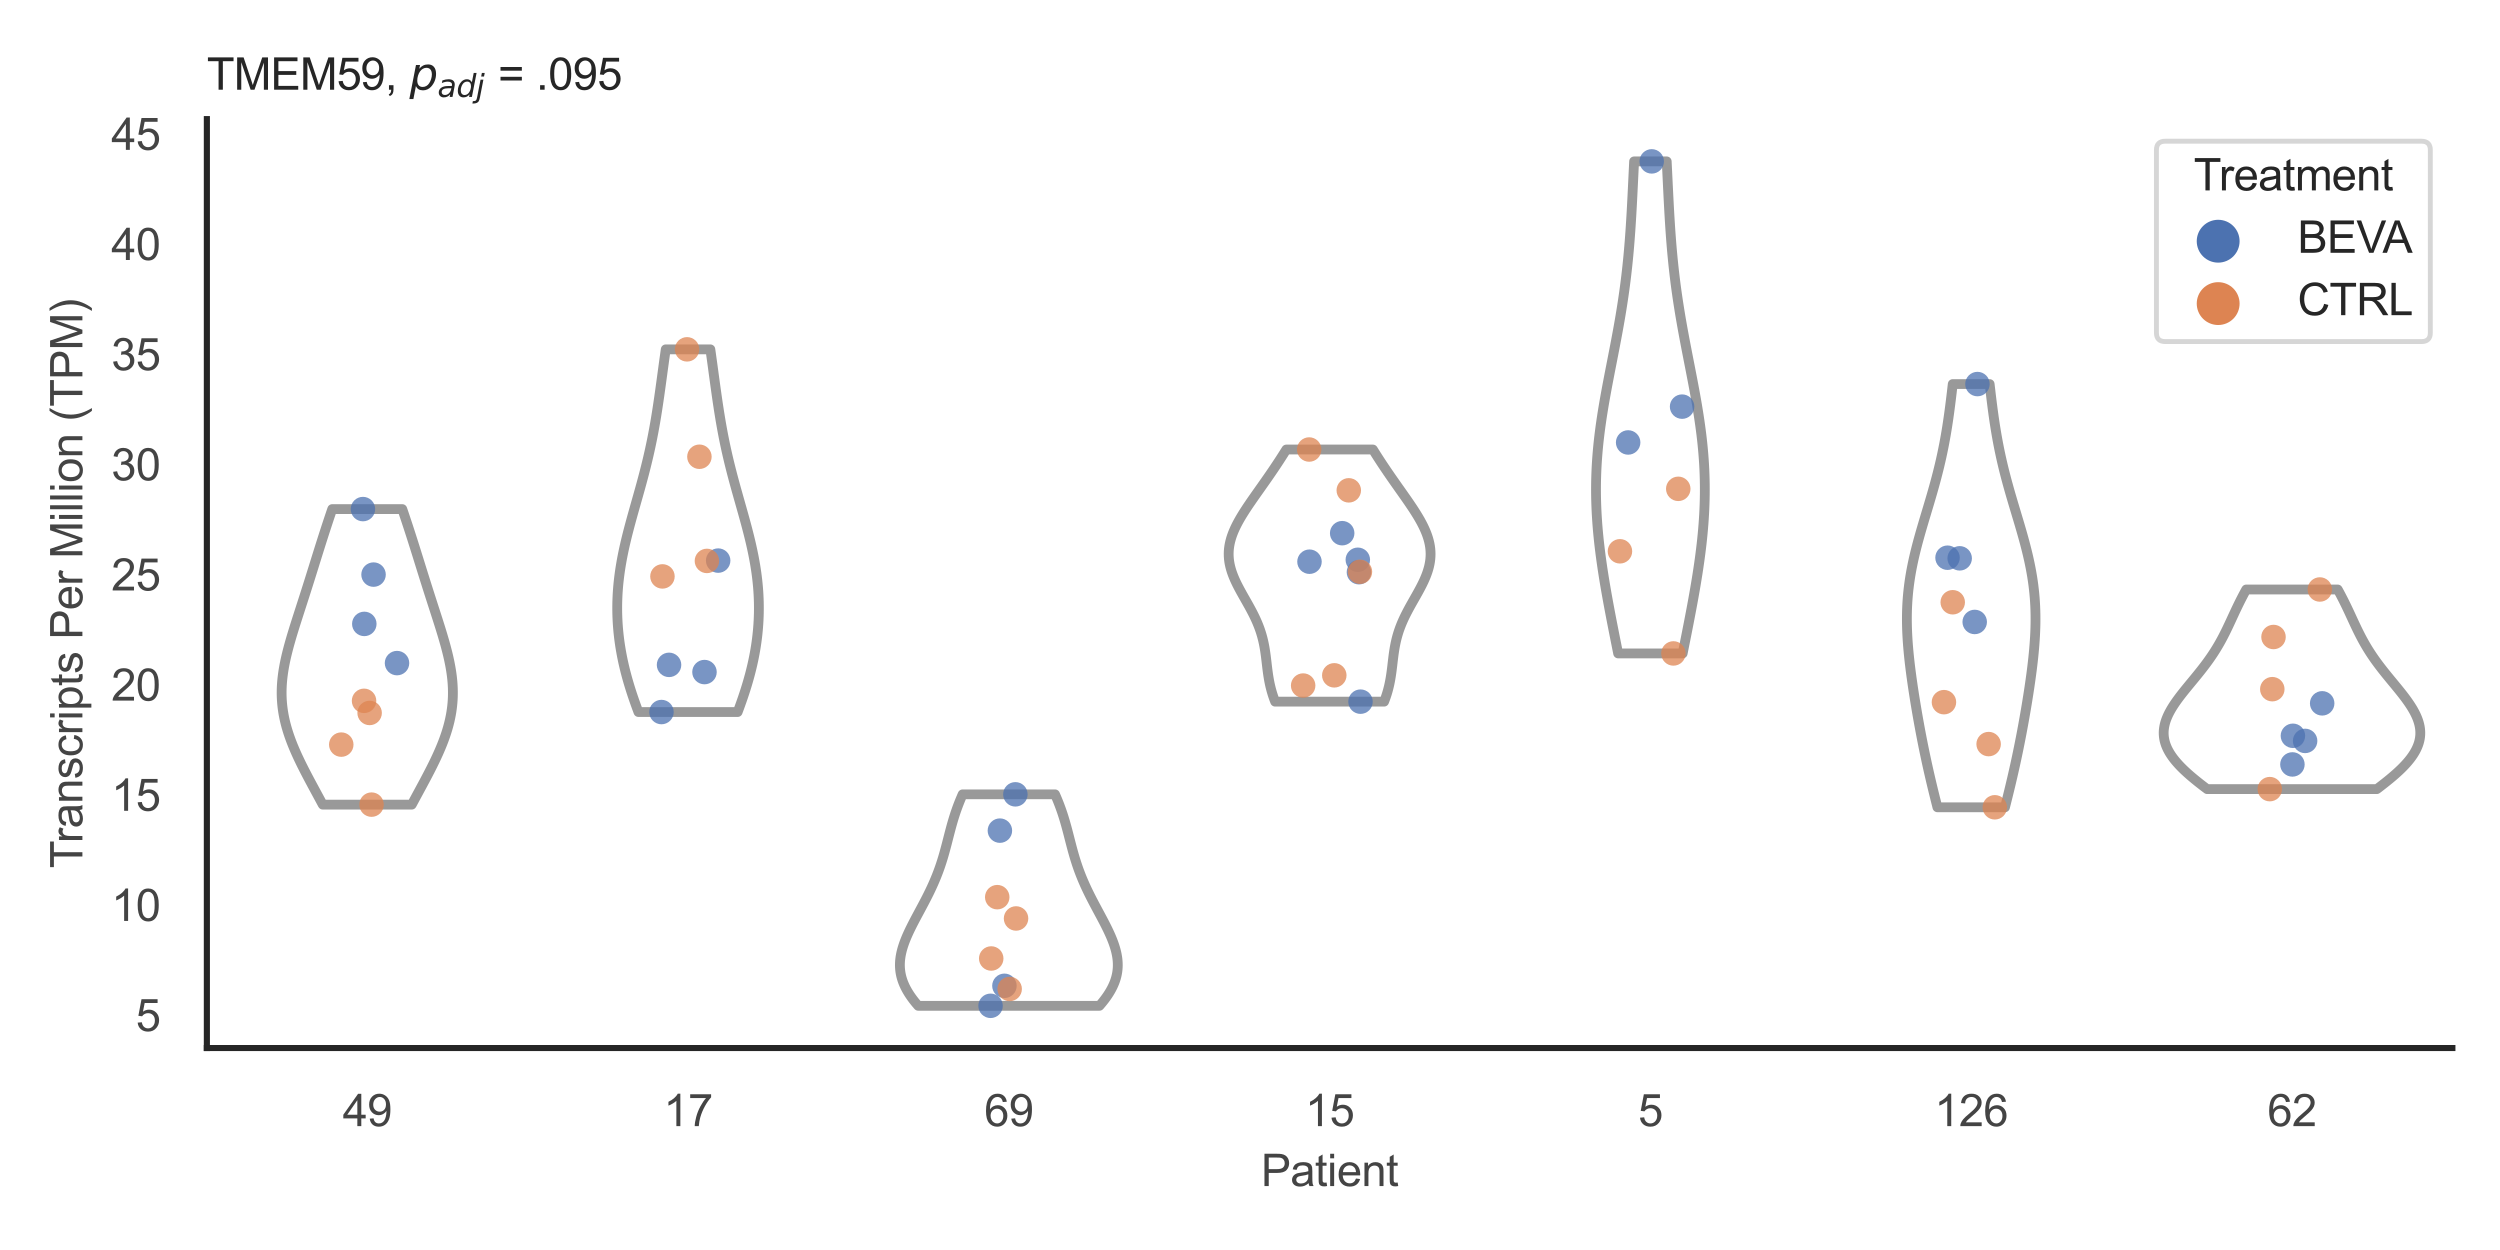 <?xml version="1.0" encoding="utf-8" standalone="no"?>
<!DOCTYPE svg PUBLIC "-//W3C//DTD SVG 1.1//EN"
  "http://www.w3.org/Graphics/SVG/1.1/DTD/svg11.dtd">
<svg xmlns:xlink="http://www.w3.org/1999/xlink" width="510.236pt" height="255.118pt" viewBox="0 0 510.236 255.118" xmlns="http://www.w3.org/2000/svg" version="1.1">
 <defs>
  <style type="text/css">*{stroke-linejoin: round; stroke-linecap: butt}</style>
 </defs>
 <g id="figure_1">
  <g id="patch_1">
   <path d="M 0 255.118 
L 510.236 255.118 
L 510.236 0 
L 0 0 
z
" style="fill: #ffffff"/>
  </g>
  <g id="axes_1">
   <g id="patch_2">
    <path d="M 42.22 213.898 
L 500.516 213.898 
L 500.516 24.32 
L 42.22 24.32 
z
" style="fill: #ffffff"/>
   </g>
   <g id="matplotlib.axis_1">
    <g id="xtick_1">
     <g id="text_1">
      <!-- 49 -->
      <g style="fill: #444444" transform="translate(69.951 229.84)scale(0.09 -0.09)">
       <defs>
        <path id="ArialMT-34" d="M 2069 0 
L 2069 1097 
L 81 1097 
L 81 1613 
L 2172 4581 
L 2631 4581 
L 2631 1613 
L 3250 1613 
L 3250 1097 
L 2631 1097 
L 2631 0 
L 2069 0 
z
M 2069 1613 
L 2069 3678 
L 634 1613 
L 2069 1613 
z
" transform="scale(0.016)"/>
        <path id="ArialMT-39" d="M 350 1059 
L 891 1109 
Q 959 728 1153 556 
Q 1347 384 1650 384 
Q 1909 384 2104 503 
Q 2300 622 2425 820 
Q 2550 1019 2634 1356 
Q 2719 1694 2719 2044 
Q 2719 2081 2716 2156 
Q 2547 1888 2255 1720 
Q 1963 1553 1622 1553 
Q 1053 1553 659 1965 
Q 266 2378 266 3053 
Q 266 3750 677 4175 
Q 1088 4600 1706 4600 
Q 2153 4600 2523 4359 
Q 2894 4119 3086 3673 
Q 3278 3228 3278 2384 
Q 3278 1506 3087 986 
Q 2897 466 2520 194 
Q 2144 -78 1638 -78 
Q 1100 -78 759 220 
Q 419 519 350 1059 
z
M 2653 3081 
Q 2653 3566 2395 3850 
Q 2138 4134 1775 4134 
Q 1400 4134 1122 3828 
Q 844 3522 844 3034 
Q 844 2597 1108 2323 
Q 1372 2050 1759 2050 
Q 2150 2050 2401 2323 
Q 2653 2597 2653 3081 
z
" transform="scale(0.016)"/>
       </defs>
       <use xlink:href="#ArialMT-34"/>
       <use xlink:href="#ArialMT-39" x="55.615"/>
      </g>
     </g>
    </g>
    <g id="xtick_2">
     <g id="text_2">
      <!-- 17 -->
      <g style="fill: #444444" transform="translate(135.421 229.84)scale(0.09 -0.09)">
       <defs>
        <path id="ArialMT-31" d="M 2384 0 
L 1822 0 
L 1822 3584 
Q 1619 3391 1289 3197 
Q 959 3003 697 2906 
L 697 3450 
Q 1169 3672 1522 3987 
Q 1875 4303 2022 4600 
L 2384 4600 
L 2384 0 
z
" transform="scale(0.016)"/>
        <path id="ArialMT-37" d="M 303 3981 
L 303 4522 
L 3269 4522 
L 3269 4084 
Q 2831 3619 2401 2847 
Q 1972 2075 1738 1259 
Q 1569 684 1522 0 
L 944 0 
Q 953 541 1156 1306 
Q 1359 2072 1739 2783 
Q 2119 3494 2547 3981 
L 303 3981 
z
" transform="scale(0.016)"/>
       </defs>
       <use xlink:href="#ArialMT-31"/>
       <use xlink:href="#ArialMT-37" x="55.615"/>
      </g>
     </g>
    </g>
    <g id="xtick_3">
     <g id="text_3">
      <!-- 69 -->
      <g style="fill: #444444" transform="translate(200.892 229.84)scale(0.09 -0.09)">
       <defs>
        <path id="ArialMT-36" d="M 3184 3459 
L 2625 3416 
Q 2550 3747 2413 3897 
Q 2184 4138 1850 4138 
Q 1581 4138 1378 3988 
Q 1113 3794 959 3422 
Q 806 3050 800 2363 
Q 1003 2672 1297 2822 
Q 1591 2972 1913 2972 
Q 2475 2972 2870 2558 
Q 3266 2144 3266 1488 
Q 3266 1056 3080 686 
Q 2894 316 2569 119 
Q 2244 -78 1831 -78 
Q 1128 -78 684 439 
Q 241 956 241 2144 
Q 241 3472 731 4075 
Q 1159 4600 1884 4600 
Q 2425 4600 2770 4297 
Q 3116 3994 3184 3459 
z
M 888 1484 
Q 888 1194 1011 928 
Q 1134 663 1356 523 
Q 1578 384 1822 384 
Q 2178 384 2434 671 
Q 2691 959 2691 1453 
Q 2691 1928 2437 2201 
Q 2184 2475 1800 2475 
Q 1419 2475 1153 2201 
Q 888 1928 888 1484 
z
" transform="scale(0.016)"/>
       </defs>
       <use xlink:href="#ArialMT-36"/>
       <use xlink:href="#ArialMT-39" x="55.615"/>
      </g>
     </g>
    </g>
    <g id="xtick_4">
     <g id="text_4">
      <!-- 15 -->
      <g style="fill: #444444" transform="translate(266.363 229.84)scale(0.09 -0.09)">
       <defs>
        <path id="ArialMT-35" d="M 266 1200 
L 856 1250 
Q 922 819 1161 601 
Q 1400 384 1738 384 
Q 2144 384 2425 690 
Q 2706 997 2706 1503 
Q 2706 1984 2436 2262 
Q 2166 2541 1728 2541 
Q 1456 2541 1237 2417 
Q 1019 2294 894 2097 
L 366 2166 
L 809 4519 
L 3088 4519 
L 3088 3981 
L 1259 3981 
L 1013 2750 
Q 1425 3038 1878 3038 
Q 2478 3038 2890 2622 
Q 3303 2206 3303 1553 
Q 3303 931 2941 478 
Q 2500 -78 1738 -78 
Q 1113 -78 717 272 
Q 322 622 266 1200 
z
" transform="scale(0.016)"/>
       </defs>
       <use xlink:href="#ArialMT-31"/>
       <use xlink:href="#ArialMT-35" x="55.615"/>
      </g>
     </g>
    </g>
    <g id="xtick_5">
     <g id="text_5">
      <!-- 5 -->
      <g style="fill: #444444" transform="translate(334.337 229.84)scale(0.09 -0.09)">
       <use xlink:href="#ArialMT-35"/>
      </g>
     </g>
    </g>
    <g id="xtick_6">
     <g id="text_6">
      <!-- 126 -->
      <g style="fill: #444444" transform="translate(394.803 229.84)scale(0.09 -0.09)">
       <defs>
        <path id="ArialMT-32" d="M 3222 541 
L 3222 0 
L 194 0 
Q 188 203 259 391 
Q 375 700 629 1000 
Q 884 1300 1366 1694 
Q 2113 2306 2375 2664 
Q 2638 3022 2638 3341 
Q 2638 3675 2398 3904 
Q 2159 4134 1775 4134 
Q 1369 4134 1125 3890 
Q 881 3647 878 3216 
L 300 3275 
Q 359 3922 746 4261 
Q 1134 4600 1788 4600 
Q 2447 4600 2831 4234 
Q 3216 3869 3216 3328 
Q 3216 3053 3103 2787 
Q 2991 2522 2730 2228 
Q 2469 1934 1863 1422 
Q 1356 997 1212 845 
Q 1069 694 975 541 
L 3222 541 
z
" transform="scale(0.016)"/>
       </defs>
       <use xlink:href="#ArialMT-31"/>
       <use xlink:href="#ArialMT-32" x="55.615"/>
       <use xlink:href="#ArialMT-36" x="111.23"/>
      </g>
     </g>
    </g>
    <g id="xtick_7">
     <g id="text_7">
      <!-- 62 -->
      <g style="fill: #444444" transform="translate(462.776 229.84)scale(0.09 -0.09)">
       <use xlink:href="#ArialMT-36"/>
       <use xlink:href="#ArialMT-32" x="55.615"/>
      </g>
     </g>
    </g>
    <g id="text_8">
     <!-- Patient -->
     <g style="fill: #444444" transform="translate(257.359 242.071)scale(0.09 -0.09)">
      <defs>
       <path id="ArialMT-50" d="M 494 0 
L 494 4581 
L 2222 4581 
Q 2678 4581 2919 4538 
Q 3256 4481 3484 4323 
Q 3713 4166 3852 3881 
Q 3991 3597 3991 3256 
Q 3991 2672 3619 2267 
Q 3247 1863 2275 1863 
L 1100 1863 
L 1100 0 
L 494 0 
z
M 1100 2403 
L 2284 2403 
Q 2872 2403 3119 2622 
Q 3366 2841 3366 3238 
Q 3366 3525 3220 3729 
Q 3075 3934 2838 4000 
Q 2684 4041 2272 4041 
L 1100 4041 
L 1100 2403 
z
" transform="scale(0.016)"/>
       <path id="ArialMT-61" d="M 2588 409 
Q 2275 144 1986 34 
Q 1697 -75 1366 -75 
Q 819 -75 525 192 
Q 231 459 231 875 
Q 231 1119 342 1320 
Q 453 1522 633 1644 
Q 813 1766 1038 1828 
Q 1203 1872 1538 1913 
Q 2219 1994 2541 2106 
Q 2544 2222 2544 2253 
Q 2544 2597 2384 2738 
Q 2169 2928 1744 2928 
Q 1347 2928 1158 2789 
Q 969 2650 878 2297 
L 328 2372 
Q 403 2725 575 2942 
Q 747 3159 1072 3276 
Q 1397 3394 1825 3394 
Q 2250 3394 2515 3294 
Q 2781 3194 2906 3042 
Q 3031 2891 3081 2659 
Q 3109 2516 3109 2141 
L 3109 1391 
Q 3109 606 3145 398 
Q 3181 191 3288 0 
L 2700 0 
Q 2613 175 2588 409 
z
M 2541 1666 
Q 2234 1541 1622 1453 
Q 1275 1403 1131 1340 
Q 988 1278 909 1158 
Q 831 1038 831 891 
Q 831 666 1001 516 
Q 1172 366 1500 366 
Q 1825 366 2078 508 
Q 2331 650 2450 897 
Q 2541 1088 2541 1459 
L 2541 1666 
z
" transform="scale(0.016)"/>
       <path id="ArialMT-74" d="M 1650 503 
L 1731 6 
Q 1494 -44 1306 -44 
Q 1000 -44 831 53 
Q 663 150 594 308 
Q 525 466 525 972 
L 525 2881 
L 113 2881 
L 113 3319 
L 525 3319 
L 525 4141 
L 1084 4478 
L 1084 3319 
L 1650 3319 
L 1650 2881 
L 1084 2881 
L 1084 941 
Q 1084 700 1114 631 
Q 1144 563 1211 522 
Q 1278 481 1403 481 
Q 1497 481 1650 503 
z
" transform="scale(0.016)"/>
       <path id="ArialMT-69" d="M 425 3934 
L 425 4581 
L 988 4581 
L 988 3934 
L 425 3934 
z
M 425 0 
L 425 3319 
L 988 3319 
L 988 0 
L 425 0 
z
" transform="scale(0.016)"/>
       <path id="ArialMT-65" d="M 2694 1069 
L 3275 997 
Q 3138 488 2766 206 
Q 2394 -75 1816 -75 
Q 1088 -75 661 373 
Q 234 822 234 1631 
Q 234 2469 665 2931 
Q 1097 3394 1784 3394 
Q 2450 3394 2872 2941 
Q 3294 2488 3294 1666 
Q 3294 1616 3291 1516 
L 816 1516 
Q 847 969 1125 678 
Q 1403 388 1819 388 
Q 2128 388 2347 550 
Q 2566 713 2694 1069 
z
M 847 1978 
L 2700 1978 
Q 2663 2397 2488 2606 
Q 2219 2931 1791 2931 
Q 1403 2931 1139 2672 
Q 875 2413 847 1978 
z
" transform="scale(0.016)"/>
       <path id="ArialMT-6e" d="M 422 0 
L 422 3319 
L 928 3319 
L 928 2847 
Q 1294 3394 1984 3394 
Q 2284 3394 2536 3286 
Q 2788 3178 2913 3003 
Q 3038 2828 3088 2588 
Q 3119 2431 3119 2041 
L 3119 0 
L 2556 0 
L 2556 2019 
Q 2556 2363 2490 2533 
Q 2425 2703 2258 2804 
Q 2091 2906 1866 2906 
Q 1506 2906 1245 2678 
Q 984 2450 984 1813 
L 984 0 
L 422 0 
z
" transform="scale(0.016)"/>
      </defs>
      <use xlink:href="#ArialMT-50"/>
      <use xlink:href="#ArialMT-61" x="66.699"/>
      <use xlink:href="#ArialMT-74" x="122.314"/>
      <use xlink:href="#ArialMT-69" x="150.098"/>
      <use xlink:href="#ArialMT-65" x="172.314"/>
      <use xlink:href="#ArialMT-6e" x="227.93"/>
      <use xlink:href="#ArialMT-74" x="283.545"/>
     </g>
    </g>
   </g>
   <g id="matplotlib.axis_2">
    <g id="ytick_1">
     <g id="text_9">
      <!-- 5 -->
      <g style="fill: #444444" transform="translate(27.715 210.439)scale(0.09 -0.09)">
       <use xlink:href="#ArialMT-35"/>
      </g>
     </g>
    </g>
    <g id="ytick_2">
     <g id="text_10">
      <!-- 10 -->
      <g style="fill: #444444" transform="translate(22.71 187.958)scale(0.09 -0.09)">
       <defs>
        <path id="ArialMT-30" d="M 266 2259 
Q 266 3072 433 3567 
Q 600 4063 929 4331 
Q 1259 4600 1759 4600 
Q 2128 4600 2406 4451 
Q 2684 4303 2865 4023 
Q 3047 3744 3150 3342 
Q 3253 2941 3253 2259 
Q 3253 1453 3087 958 
Q 2922 463 2592 192 
Q 2263 -78 1759 -78 
Q 1097 -78 719 397 
Q 266 969 266 2259 
z
M 844 2259 
Q 844 1131 1108 757 
Q 1372 384 1759 384 
Q 2147 384 2411 759 
Q 2675 1134 2675 2259 
Q 2675 3391 2411 3762 
Q 2147 4134 1753 4134 
Q 1366 4134 1134 3806 
Q 844 3388 844 2259 
z
" transform="scale(0.016)"/>
       </defs>
       <use xlink:href="#ArialMT-31"/>
       <use xlink:href="#ArialMT-30" x="55.615"/>
      </g>
     </g>
    </g>
    <g id="ytick_3">
     <g id="text_11">
      <!-- 15 -->
      <g style="fill: #444444" transform="translate(22.71 165.477)scale(0.09 -0.09)">
       <use xlink:href="#ArialMT-31"/>
       <use xlink:href="#ArialMT-35" x="55.615"/>
      </g>
     </g>
    </g>
    <g id="ytick_4">
     <g id="text_12">
      <!-- 20 -->
      <g style="fill: #444444" transform="translate(22.71 142.995)scale(0.09 -0.09)">
       <use xlink:href="#ArialMT-32"/>
       <use xlink:href="#ArialMT-30" x="55.615"/>
      </g>
     </g>
    </g>
    <g id="ytick_5">
     <g id="text_13">
      <!-- 25 -->
      <g style="fill: #444444" transform="translate(22.71 120.514)scale(0.09 -0.09)">
       <use xlink:href="#ArialMT-32"/>
       <use xlink:href="#ArialMT-35" x="55.615"/>
      </g>
     </g>
    </g>
    <g id="ytick_6">
     <g id="text_14">
      <!-- 30 -->
      <g style="fill: #444444" transform="translate(22.71 98.033)scale(0.09 -0.09)">
       <defs>
        <path id="ArialMT-33" d="M 269 1209 
L 831 1284 
Q 928 806 1161 595 
Q 1394 384 1728 384 
Q 2125 384 2398 659 
Q 2672 934 2672 1341 
Q 2672 1728 2419 1979 
Q 2166 2231 1775 2231 
Q 1616 2231 1378 2169 
L 1441 2663 
Q 1497 2656 1531 2656 
Q 1891 2656 2178 2843 
Q 2466 3031 2466 3422 
Q 2466 3731 2256 3934 
Q 2047 4138 1716 4138 
Q 1388 4138 1169 3931 
Q 950 3725 888 3313 
L 325 3413 
Q 428 3978 793 4289 
Q 1159 4600 1703 4600 
Q 2078 4600 2393 4439 
Q 2709 4278 2876 4000 
Q 3044 3722 3044 3409 
Q 3044 3113 2884 2869 
Q 2725 2625 2413 2481 
Q 2819 2388 3044 2092 
Q 3269 1797 3269 1353 
Q 3269 753 2831 336 
Q 2394 -81 1725 -81 
Q 1122 -81 723 278 
Q 325 638 269 1209 
z
" transform="scale(0.016)"/>
       </defs>
       <use xlink:href="#ArialMT-33"/>
       <use xlink:href="#ArialMT-30" x="55.615"/>
      </g>
     </g>
    </g>
    <g id="ytick_7">
     <g id="text_15">
      <!-- 35 -->
      <g style="fill: #444444" transform="translate(22.71 75.552)scale(0.09 -0.09)">
       <use xlink:href="#ArialMT-33"/>
       <use xlink:href="#ArialMT-35" x="55.615"/>
      </g>
     </g>
    </g>
    <g id="ytick_8">
     <g id="text_16">
      <!-- 40 -->
      <g style="fill: #444444" transform="translate(22.71 53.07)scale(0.09 -0.09)">
       <use xlink:href="#ArialMT-34"/>
       <use xlink:href="#ArialMT-30" x="55.615"/>
      </g>
     </g>
    </g>
    <g id="ytick_9">
     <g id="text_17">
      <!-- 45 -->
      <g style="fill: #444444" transform="translate(22.71 30.589)scale(0.09 -0.09)">
       <use xlink:href="#ArialMT-34"/>
       <use xlink:href="#ArialMT-35" x="55.615"/>
      </g>
     </g>
    </g>
    <g id="text_18">
     <!-- Transcripts Per Million (TPM) -->
     <g style="fill: #444444" transform="translate(16.816 177.194)rotate(-90)scale(0.09 -0.09)">
      <defs>
       <path id="ArialMT-54" d="M 1659 0 
L 1659 4041 
L 150 4041 
L 150 4581 
L 3781 4581 
L 3781 4041 
L 2266 4041 
L 2266 0 
L 1659 0 
z
" transform="scale(0.016)"/>
       <path id="ArialMT-72" d="M 416 0 
L 416 3319 
L 922 3319 
L 922 2816 
Q 1116 3169 1280 3281 
Q 1444 3394 1641 3394 
Q 1925 3394 2219 3213 
L 2025 2691 
Q 1819 2813 1613 2813 
Q 1428 2813 1281 2702 
Q 1134 2591 1072 2394 
Q 978 2094 978 1738 
L 978 0 
L 416 0 
z
" transform="scale(0.016)"/>
       <path id="ArialMT-73" d="M 197 991 
L 753 1078 
Q 800 744 1014 566 
Q 1228 388 1613 388 
Q 2000 388 2187 545 
Q 2375 703 2375 916 
Q 2375 1106 2209 1216 
Q 2094 1291 1634 1406 
Q 1016 1563 777 1677 
Q 538 1791 414 1992 
Q 291 2194 291 2438 
Q 291 2659 392 2848 
Q 494 3038 669 3163 
Q 800 3259 1026 3326 
Q 1253 3394 1513 3394 
Q 1903 3394 2198 3281 
Q 2494 3169 2634 2976 
Q 2775 2784 2828 2463 
L 2278 2388 
Q 2241 2644 2061 2787 
Q 1881 2931 1553 2931 
Q 1166 2931 1000 2803 
Q 834 2675 834 2503 
Q 834 2394 903 2306 
Q 972 2216 1119 2156 
Q 1203 2125 1616 2013 
Q 2213 1853 2448 1751 
Q 2684 1650 2818 1456 
Q 2953 1263 2953 975 
Q 2953 694 2789 445 
Q 2625 197 2315 61 
Q 2006 -75 1616 -75 
Q 969 -75 630 194 
Q 291 463 197 991 
z
" transform="scale(0.016)"/>
       <path id="ArialMT-63" d="M 2588 1216 
L 3141 1144 
Q 3050 572 2676 248 
Q 2303 -75 1759 -75 
Q 1078 -75 664 370 
Q 250 816 250 1647 
Q 250 2184 428 2587 
Q 606 2991 970 3192 
Q 1334 3394 1763 3394 
Q 2303 3394 2647 3120 
Q 2991 2847 3088 2344 
L 2541 2259 
Q 2463 2594 2264 2762 
Q 2066 2931 1784 2931 
Q 1359 2931 1093 2626 
Q 828 2322 828 1663 
Q 828 994 1084 691 
Q 1341 388 1753 388 
Q 2084 388 2306 591 
Q 2528 794 2588 1216 
z
" transform="scale(0.016)"/>
       <path id="ArialMT-70" d="M 422 -1272 
L 422 3319 
L 934 3319 
L 934 2888 
Q 1116 3141 1344 3267 
Q 1572 3394 1897 3394 
Q 2322 3394 2647 3175 
Q 2972 2956 3137 2557 
Q 3303 2159 3303 1684 
Q 3303 1175 3120 767 
Q 2938 359 2589 142 
Q 2241 -75 1856 -75 
Q 1575 -75 1351 44 
Q 1128 163 984 344 
L 984 -1272 
L 422 -1272 
z
M 931 1641 
Q 931 1000 1190 694 
Q 1450 388 1819 388 
Q 2194 388 2461 705 
Q 2728 1022 2728 1688 
Q 2728 2322 2467 2637 
Q 2206 2953 1844 2953 
Q 1484 2953 1207 2617 
Q 931 2281 931 1641 
z
" transform="scale(0.016)"/>
       <path id="ArialMT-20" transform="scale(0.016)"/>
       <path id="ArialMT-4d" d="M 475 0 
L 475 4581 
L 1388 4581 
L 2472 1338 
Q 2622 884 2691 659 
Q 2769 909 2934 1394 
L 4031 4581 
L 4847 4581 
L 4847 0 
L 4263 0 
L 4263 3834 
L 2931 0 
L 2384 0 
L 1059 3900 
L 1059 0 
L 475 0 
z
" transform="scale(0.016)"/>
       <path id="ArialMT-6c" d="M 409 0 
L 409 4581 
L 972 4581 
L 972 0 
L 409 0 
z
" transform="scale(0.016)"/>
       <path id="ArialMT-6f" d="M 213 1659 
Q 213 2581 725 3025 
Q 1153 3394 1769 3394 
Q 2453 3394 2887 2945 
Q 3322 2497 3322 1706 
Q 3322 1066 3130 698 
Q 2938 331 2570 128 
Q 2203 -75 1769 -75 
Q 1072 -75 642 372 
Q 213 819 213 1659 
z
M 791 1659 
Q 791 1022 1069 705 
Q 1347 388 1769 388 
Q 2188 388 2466 706 
Q 2744 1025 2744 1678 
Q 2744 2294 2464 2611 
Q 2184 2928 1769 2928 
Q 1347 2928 1069 2612 
Q 791 2297 791 1659 
z
" transform="scale(0.016)"/>
       <path id="ArialMT-28" d="M 1497 -1347 
Q 1031 -759 709 28 
Q 388 816 388 1659 
Q 388 2403 628 3084 
Q 909 3875 1497 4659 
L 1900 4659 
Q 1522 4009 1400 3731 
Q 1209 3300 1100 2831 
Q 966 2247 966 1656 
Q 966 153 1900 -1347 
L 1497 -1347 
z
" transform="scale(0.016)"/>
       <path id="ArialMT-29" d="M 791 -1347 
L 388 -1347 
Q 1322 153 1322 1656 
Q 1322 2244 1188 2822 
Q 1081 3291 891 3722 
Q 769 4003 388 4659 
L 791 4659 
Q 1378 3875 1659 3084 
Q 1900 2403 1900 1659 
Q 1900 816 1576 28 
Q 1253 -759 791 -1347 
z
" transform="scale(0.016)"/>
      </defs>
      <use xlink:href="#ArialMT-54"/>
      <use xlink:href="#ArialMT-72" x="57.334"/>
      <use xlink:href="#ArialMT-61" x="90.635"/>
      <use xlink:href="#ArialMT-6e" x="146.25"/>
      <use xlink:href="#ArialMT-73" x="201.865"/>
      <use xlink:href="#ArialMT-63" x="251.865"/>
      <use xlink:href="#ArialMT-72" x="301.865"/>
      <use xlink:href="#ArialMT-69" x="335.166"/>
      <use xlink:href="#ArialMT-70" x="357.383"/>
      <use xlink:href="#ArialMT-74" x="412.998"/>
      <use xlink:href="#ArialMT-73" x="440.781"/>
      <use xlink:href="#ArialMT-20" x="490.781"/>
      <use xlink:href="#ArialMT-50" x="518.564"/>
      <use xlink:href="#ArialMT-65" x="585.264"/>
      <use xlink:href="#ArialMT-72" x="640.879"/>
      <use xlink:href="#ArialMT-20" x="674.18"/>
      <use xlink:href="#ArialMT-4d" x="701.963"/>
      <use xlink:href="#ArialMT-69" x="785.264"/>
      <use xlink:href="#ArialMT-6c" x="807.48"/>
      <use xlink:href="#ArialMT-6c" x="829.697"/>
      <use xlink:href="#ArialMT-69" x="851.914"/>
      <use xlink:href="#ArialMT-6f" x="874.131"/>
      <use xlink:href="#ArialMT-6e" x="929.746"/>
      <use xlink:href="#ArialMT-20" x="985.361"/>
      <use xlink:href="#ArialMT-28" x="1013.145"/>
      <use xlink:href="#ArialMT-54" x="1046.445"/>
      <use xlink:href="#ArialMT-50" x="1107.529"/>
      <use xlink:href="#ArialMT-4d" x="1174.229"/>
      <use xlink:href="#ArialMT-29" x="1257.529"/>
     </g>
    </g>
   </g>
   <g id="PolyCollection_1">
    <defs>
     <path id="m1d5020ad50" d="M 84.039 -90.898 
L 65.872 -90.898 
L 65.546 -91.508 
L 65.218 -92.117 
L 64.888 -92.726 
L 64.559 -93.336 
L 64.229 -93.945 
L 63.901 -94.554 
L 63.573 -95.163 
L 63.247 -95.773 
L 62.924 -96.382 
L 62.604 -96.991 
L 62.288 -97.601 
L 61.976 -98.21 
L 61.669 -98.819 
L 61.369 -99.428 
L 61.075 -100.038 
L 60.788 -100.647 
L 60.509 -101.256 
L 60.239 -101.866 
L 59.978 -102.475 
L 59.727 -103.084 
L 59.487 -103.693 
L 59.259 -104.303 
L 59.042 -104.912 
L 58.837 -105.521 
L 58.646 -106.131 
L 58.468 -106.74 
L 58.304 -107.349 
L 58.154 -107.958 
L 58.019 -108.568 
L 57.898 -109.177 
L 57.793 -109.786 
L 57.703 -110.395 
L 57.628 -111.005 
L 57.568 -111.614 
L 57.523 -112.223 
L 57.494 -112.833 
L 57.479 -113.442 
L 57.48 -114.051 
L 57.494 -114.66 
L 57.523 -115.27 
L 57.565 -115.879 
L 57.621 -116.488 
L 57.689 -117.098 
L 57.769 -117.707 
L 57.861 -118.316 
L 57.964 -118.925 
L 58.077 -119.535 
L 58.2 -120.144 
L 58.332 -120.753 
L 58.473 -121.363 
L 58.621 -121.972 
L 58.777 -122.581 
L 58.938 -123.19 
L 59.106 -123.8 
L 59.279 -124.409 
L 59.456 -125.018 
L 59.638 -125.628 
L 59.823 -126.237 
L 60.011 -126.846 
L 60.201 -127.455 
L 60.394 -128.065 
L 60.588 -128.674 
L 60.783 -129.283 
L 60.979 -129.892 
L 61.175 -130.502 
L 61.372 -131.111 
L 61.568 -131.72 
L 61.765 -132.33 
L 61.961 -132.939 
L 62.157 -133.548 
L 62.352 -134.157 
L 62.546 -134.767 
L 62.739 -135.376 
L 62.932 -135.985 
L 63.125 -136.595 
L 63.316 -137.204 
L 63.507 -137.813 
L 63.698 -138.422 
L 63.888 -139.032 
L 64.078 -139.641 
L 64.267 -140.25 
L 64.457 -140.86 
L 64.647 -141.469 
L 64.837 -142.078 
L 65.028 -142.687 
L 65.219 -143.297 
L 65.411 -143.906 
L 65.604 -144.515 
L 65.798 -145.125 
L 65.993 -145.734 
L 66.189 -146.343 
L 66.387 -146.952 
L 66.586 -147.562 
L 66.786 -148.171 
L 66.988 -148.78 
L 67.191 -149.39 
L 67.395 -149.999 
L 67.601 -150.608 
L 67.808 -151.217 
L 82.103 -151.217 
L 82.103 -151.217 
L 82.31 -150.608 
L 82.516 -149.999 
L 82.72 -149.39 
L 82.923 -148.78 
L 83.125 -148.171 
L 83.325 -147.562 
L 83.524 -146.952 
L 83.722 -146.343 
L 83.918 -145.734 
L 84.113 -145.125 
L 84.307 -144.515 
L 84.5 -143.906 
L 84.692 -143.297 
L 84.883 -142.687 
L 85.074 -142.078 
L 85.264 -141.469 
L 85.454 -140.86 
L 85.644 -140.25 
L 85.833 -139.641 
L 86.023 -139.032 
L 86.213 -138.422 
L 86.404 -137.813 
L 86.595 -137.204 
L 86.786 -136.595 
L 86.979 -135.985 
L 87.171 -135.376 
L 87.365 -134.767 
L 87.559 -134.157 
L 87.754 -133.548 
L 87.95 -132.939 
L 88.146 -132.33 
L 88.342 -131.72 
L 88.539 -131.111 
L 88.736 -130.502 
L 88.932 -129.892 
L 89.128 -129.283 
L 89.323 -128.674 
L 89.517 -128.065 
L 89.71 -127.455 
L 89.9 -126.846 
L 90.088 -126.237 
L 90.273 -125.628 
L 90.454 -125.018 
L 90.632 -124.409 
L 90.805 -123.8 
L 90.973 -123.19 
L 91.134 -122.581 
L 91.29 -121.972 
L 91.438 -121.363 
L 91.579 -120.753 
L 91.711 -120.144 
L 91.834 -119.535 
L 91.947 -118.925 
L 92.05 -118.316 
L 92.142 -117.707 
L 92.222 -117.098 
L 92.29 -116.488 
L 92.346 -115.879 
L 92.388 -115.27 
L 92.417 -114.66 
L 92.431 -114.051 
L 92.431 -113.442 
L 92.417 -112.833 
L 92.388 -112.223 
L 92.343 -111.614 
L 92.283 -111.005 
L 92.208 -110.395 
L 92.118 -109.786 
L 92.013 -109.177 
L 91.892 -108.568 
L 91.757 -107.958 
L 91.607 -107.349 
L 91.443 -106.74 
L 91.265 -106.131 
L 91.074 -105.521 
L 90.869 -104.912 
L 90.652 -104.303 
L 90.424 -103.693 
L 90.184 -103.084 
L 89.933 -102.475 
L 89.672 -101.866 
L 89.402 -101.256 
L 89.123 -100.647 
L 88.836 -100.038 
L 88.542 -99.428 
L 88.241 -98.819 
L 87.935 -98.21 
L 87.623 -97.601 
L 87.307 -96.991 
L 86.987 -96.382 
L 86.664 -95.773 
L 86.338 -95.163 
L 86.01 -94.554 
L 85.681 -93.945 
L 85.352 -93.336 
L 85.022 -92.726 
L 84.693 -92.117 
L 84.365 -91.508 
L 84.039 -90.898 
z
" style="stroke: #999999; stroke-width: 2"/>
    </defs>
    <g clip-path="url(#pccc95da150)">
     <use xlink:href="#m1d5020ad50" x="0" y="255.118" style="fill: #ffffff; stroke: #999999; stroke-width: 2"/>
    </g>
   </g>
   <g id="PolyCollection_2">
    <defs>
     <path id="mc6e7c43a72" d="M 150.552 -109.794 
L 130.3 -109.794 
L 130.022 -110.542 
L 129.749 -111.29 
L 129.484 -112.038 
L 129.225 -112.785 
L 128.974 -113.533 
L 128.732 -114.281 
L 128.498 -115.029 
L 128.273 -115.776 
L 128.057 -116.524 
L 127.851 -117.272 
L 127.655 -118.019 
L 127.469 -118.767 
L 127.293 -119.515 
L 127.128 -120.263 
L 126.973 -121.01 
L 126.83 -121.758 
L 126.697 -122.506 
L 126.575 -123.254 
L 126.464 -124.001 
L 126.364 -124.749 
L 126.276 -125.497 
L 126.198 -126.245 
L 126.132 -126.992 
L 126.077 -127.74 
L 126.034 -128.488 
L 126.001 -129.235 
L 125.98 -129.983 
L 125.97 -130.731 
L 125.971 -131.479 
L 125.984 -132.226 
L 126.008 -132.974 
L 126.042 -133.722 
L 126.088 -134.47 
L 126.145 -135.217 
L 126.212 -135.965 
L 126.291 -136.713 
L 126.379 -137.461 
L 126.478 -138.208 
L 126.587 -138.956 
L 126.706 -139.704 
L 126.834 -140.451 
L 126.971 -141.199 
L 127.117 -141.947 
L 127.271 -142.695 
L 127.433 -143.442 
L 127.603 -144.19 
L 127.779 -144.938 
L 127.962 -145.686 
L 128.15 -146.433 
L 128.344 -147.181 
L 128.542 -147.929 
L 128.744 -148.677 
L 128.949 -149.424 
L 129.157 -150.172 
L 129.367 -150.92 
L 129.578 -151.667 
L 129.789 -152.415 
L 130.001 -153.163 
L 130.213 -153.911 
L 130.423 -154.658 
L 130.632 -155.406 
L 130.838 -156.154 
L 131.042 -156.902 
L 131.242 -157.649 
L 131.44 -158.397 
L 131.633 -159.145 
L 131.822 -159.893 
L 132.007 -160.64 
L 132.187 -161.388 
L 132.362 -162.136 
L 132.532 -162.883 
L 132.697 -163.631 
L 132.857 -164.379 
L 133.012 -165.127 
L 133.162 -165.874 
L 133.307 -166.622 
L 133.448 -167.37 
L 133.583 -168.118 
L 133.715 -168.865 
L 133.842 -169.613 
L 133.965 -170.361 
L 134.085 -171.109 
L 134.201 -171.856 
L 134.314 -172.604 
L 134.425 -173.352 
L 134.534 -174.099 
L 134.64 -174.847 
L 134.745 -175.595 
L 134.848 -176.343 
L 134.951 -177.09 
L 135.053 -177.838 
L 135.154 -178.586 
L 135.255 -179.334 
L 135.357 -180.081 
L 135.459 -180.829 
L 135.561 -181.577 
L 135.665 -182.325 
L 135.769 -183.072 
L 135.875 -183.82 
L 144.978 -183.82 
L 144.978 -183.82 
L 145.083 -183.072 
L 145.188 -182.325 
L 145.291 -181.577 
L 145.394 -180.829 
L 145.496 -180.081 
L 145.597 -179.334 
L 145.699 -178.586 
L 145.8 -177.838 
L 145.902 -177.09 
L 146.004 -176.343 
L 146.108 -175.595 
L 146.213 -174.847 
L 146.319 -174.099 
L 146.427 -173.352 
L 146.538 -172.604 
L 146.652 -171.856 
L 146.768 -171.109 
L 146.888 -170.361 
L 147.011 -169.613 
L 147.138 -168.865 
L 147.269 -168.118 
L 147.405 -167.37 
L 147.545 -166.622 
L 147.69 -165.874 
L 147.84 -165.127 
L 147.995 -164.379 
L 148.155 -163.631 
L 148.321 -162.883 
L 148.491 -162.136 
L 148.666 -161.388 
L 148.846 -160.64 
L 149.031 -159.893 
L 149.22 -159.145 
L 149.413 -158.397 
L 149.61 -157.649 
L 149.811 -156.902 
L 150.015 -156.154 
L 150.221 -155.406 
L 150.43 -154.658 
L 150.64 -153.911 
L 150.851 -153.163 
L 151.063 -152.415 
L 151.275 -151.667 
L 151.486 -150.92 
L 151.696 -150.172 
L 151.904 -149.424 
L 152.109 -148.677 
L 152.311 -147.929 
L 152.509 -147.181 
L 152.702 -146.433 
L 152.891 -145.686 
L 153.073 -144.938 
L 153.25 -144.19 
L 153.419 -143.442 
L 153.581 -142.695 
L 153.736 -141.947 
L 153.882 -141.199 
L 154.019 -140.451 
L 154.147 -139.704 
L 154.266 -138.956 
L 154.375 -138.208 
L 154.473 -137.461 
L 154.562 -136.713 
L 154.64 -135.965 
L 154.708 -135.217 
L 154.765 -134.47 
L 154.81 -133.722 
L 154.845 -132.974 
L 154.869 -132.226 
L 154.881 -131.479 
L 154.883 -130.731 
L 154.873 -129.983 
L 154.851 -129.235 
L 154.819 -128.488 
L 154.775 -127.74 
L 154.72 -126.992 
L 154.654 -126.245 
L 154.577 -125.497 
L 154.488 -124.749 
L 154.388 -124.001 
L 154.278 -123.254 
L 154.156 -122.506 
L 154.023 -121.758 
L 153.879 -121.01 
L 153.725 -120.263 
L 153.56 -119.515 
L 153.384 -118.767 
L 153.198 -118.019 
L 153.002 -117.272 
L 152.796 -116.524 
L 152.58 -115.776 
L 152.355 -115.029 
L 152.121 -114.281 
L 151.878 -113.533 
L 151.628 -112.785 
L 151.369 -112.038 
L 151.103 -111.29 
L 150.831 -110.542 
L 150.552 -109.794 
z
" style="stroke: #999999; stroke-width: 2"/>
    </defs>
    <g clip-path="url(#pccc95da150)">
     <use xlink:href="#mc6e7c43a72" x="0" y="255.118" style="fill: #ffffff; stroke: #999999; stroke-width: 2"/>
    </g>
   </g>
   <g id="PolyCollection_3">
    <defs>
     <path id="mb80f9ca174" d="M 224.393 -49.837 
L 187.401 -49.837 
L 187.028 -50.273 
L 186.672 -50.709 
L 186.333 -51.145 
L 186.013 -51.581 
L 185.711 -52.017 
L 185.429 -52.453 
L 185.167 -52.889 
L 184.926 -53.325 
L 184.705 -53.761 
L 184.506 -54.197 
L 184.328 -54.633 
L 184.171 -55.069 
L 184.036 -55.505 
L 183.922 -55.941 
L 183.829 -56.377 
L 183.757 -56.813 
L 183.705 -57.249 
L 183.674 -57.685 
L 183.662 -58.121 
L 183.669 -58.557 
L 183.694 -58.993 
L 183.738 -59.429 
L 183.798 -59.865 
L 183.875 -60.301 
L 183.968 -60.737 
L 184.075 -61.173 
L 184.196 -61.609 
L 184.331 -62.044 
L 184.478 -62.48 
L 184.636 -62.916 
L 184.805 -63.352 
L 184.984 -63.788 
L 185.172 -64.224 
L 185.367 -64.66 
L 185.57 -65.096 
L 185.78 -65.532 
L 185.995 -65.968 
L 186.215 -66.404 
L 186.439 -66.84 
L 186.666 -67.276 
L 186.896 -67.712 
L 187.128 -68.148 
L 187.362 -68.584 
L 187.595 -69.02 
L 187.829 -69.456 
L 188.063 -69.892 
L 188.295 -70.328 
L 188.525 -70.764 
L 188.753 -71.2 
L 188.979 -71.636 
L 189.202 -72.072 
L 189.421 -72.508 
L 189.636 -72.944 
L 189.847 -73.38 
L 190.053 -73.816 
L 190.255 -74.252 
L 190.452 -74.688 
L 190.644 -75.124 
L 190.83 -75.56 
L 191.011 -75.996 
L 191.187 -76.432 
L 191.357 -76.868 
L 191.522 -77.304 
L 191.681 -77.74 
L 191.835 -78.176 
L 191.984 -78.612 
L 192.128 -79.048 
L 192.267 -79.484 
L 192.402 -79.919 
L 192.532 -80.355 
L 192.659 -80.791 
L 192.782 -81.227 
L 192.902 -81.663 
L 193.02 -82.099 
L 193.136 -82.535 
L 193.25 -82.971 
L 193.362 -83.407 
L 193.474 -83.843 
L 193.586 -84.279 
L 193.699 -84.715 
L 193.812 -85.151 
L 193.926 -85.587 
L 194.043 -86.023 
L 194.161 -86.459 
L 194.283 -86.895 
L 194.408 -87.331 
L 194.537 -87.767 
L 194.669 -88.203 
L 194.807 -88.639 
L 194.948 -89.075 
L 195.095 -89.511 
L 195.248 -89.947 
L 195.405 -90.383 
L 195.568 -90.819 
L 195.737 -91.255 
L 195.912 -91.691 
L 196.092 -92.127 
L 196.278 -92.563 
L 196.469 -92.999 
L 215.325 -92.999 
L 215.325 -92.999 
L 215.517 -92.563 
L 215.703 -92.127 
L 215.883 -91.691 
L 216.057 -91.255 
L 216.226 -90.819 
L 216.389 -90.383 
L 216.547 -89.947 
L 216.699 -89.511 
L 216.846 -89.075 
L 216.988 -88.639 
L 217.125 -88.203 
L 217.258 -87.767 
L 217.386 -87.331 
L 217.511 -86.895 
L 217.633 -86.459 
L 217.752 -86.023 
L 217.868 -85.587 
L 217.983 -85.151 
L 218.096 -84.715 
L 218.208 -84.279 
L 218.32 -83.843 
L 218.432 -83.407 
L 218.545 -82.971 
L 218.659 -82.535 
L 218.774 -82.099 
L 218.892 -81.663 
L 219.012 -81.227 
L 219.136 -80.791 
L 219.262 -80.355 
L 219.393 -79.919 
L 219.528 -79.484 
L 219.667 -79.048 
L 219.811 -78.612 
L 219.959 -78.176 
L 220.113 -77.74 
L 220.273 -77.304 
L 220.437 -76.868 
L 220.607 -76.432 
L 220.783 -75.996 
L 220.964 -75.56 
L 221.151 -75.124 
L 221.342 -74.688 
L 221.539 -74.252 
L 221.741 -73.816 
L 221.948 -73.38 
L 222.159 -72.944 
L 222.374 -72.508 
L 222.593 -72.072 
L 222.815 -71.636 
L 223.041 -71.2 
L 223.269 -70.764 
L 223.5 -70.328 
L 223.732 -69.892 
L 223.965 -69.456 
L 224.199 -69.02 
L 224.433 -68.584 
L 224.666 -68.148 
L 224.898 -67.712 
L 225.128 -67.276 
L 225.355 -66.84 
L 225.579 -66.404 
L 225.799 -65.968 
L 226.015 -65.532 
L 226.224 -65.096 
L 226.427 -64.66 
L 226.623 -64.224 
L 226.811 -63.788 
L 226.989 -63.352 
L 227.158 -62.916 
L 227.317 -62.48 
L 227.464 -62.044 
L 227.598 -61.609 
L 227.72 -61.173 
L 227.827 -60.737 
L 227.919 -60.301 
L 227.996 -59.865 
L 228.057 -59.429 
L 228.1 -58.993 
L 228.126 -58.557 
L 228.133 -58.121 
L 228.121 -57.685 
L 228.089 -57.249 
L 228.038 -56.813 
L 227.966 -56.377 
L 227.873 -55.941 
L 227.759 -55.505 
L 227.623 -55.069 
L 227.467 -54.633 
L 227.288 -54.197 
L 227.089 -53.761 
L 226.868 -53.325 
L 226.627 -52.889 
L 226.365 -52.453 
L 226.083 -52.017 
L 225.781 -51.581 
L 225.461 -51.145 
L 225.122 -50.709 
L 224.766 -50.273 
L 224.393 -49.837 
z
" style="stroke: #999999; stroke-width: 2"/>
    </defs>
    <g clip-path="url(#pccc95da150)">
     <use xlink:href="#mb80f9ca174" x="0" y="255.118" style="fill: #ffffff; stroke: #999999; stroke-width: 2"/>
    </g>
   </g>
   <g id="PolyCollection_4">
    <defs>
     <path id="m6b9e75a992" d="M 282.489 -111.913 
L 260.248 -111.913 
L 260.05 -112.433 
L 259.866 -112.953 
L 259.697 -113.472 
L 259.541 -113.992 
L 259.399 -114.512 
L 259.269 -115.032 
L 259.152 -115.552 
L 259.047 -116.071 
L 258.952 -116.591 
L 258.866 -117.111 
L 258.788 -117.631 
L 258.717 -118.151 
L 258.65 -118.671 
L 258.588 -119.19 
L 258.527 -119.71 
L 258.466 -120.23 
L 258.404 -120.75 
L 258.339 -121.27 
L 258.269 -121.789 
L 258.192 -122.309 
L 258.108 -122.829 
L 258.014 -123.349 
L 257.91 -123.869 
L 257.794 -124.388 
L 257.666 -124.908 
L 257.524 -125.428 
L 257.368 -125.948 
L 257.198 -126.468 
L 257.013 -126.988 
L 256.814 -127.507 
L 256.6 -128.027 
L 256.373 -128.547 
L 256.132 -129.067 
L 255.88 -129.587 
L 255.616 -130.106 
L 255.343 -130.626 
L 255.063 -131.146 
L 254.775 -131.666 
L 254.483 -132.186 
L 254.189 -132.705 
L 253.894 -133.225 
L 253.601 -133.745 
L 253.311 -134.265 
L 253.028 -134.785 
L 252.752 -135.305 
L 252.487 -135.824 
L 252.235 -136.344 
L 251.997 -136.864 
L 251.775 -137.384 
L 251.571 -137.904 
L 251.388 -138.423 
L 251.226 -138.943 
L 251.086 -139.463 
L 250.971 -139.983 
L 250.88 -140.503 
L 250.815 -141.022 
L 250.776 -141.542 
L 250.764 -142.062 
L 250.778 -142.582 
L 250.818 -143.102 
L 250.885 -143.621 
L 250.978 -144.141 
L 251.096 -144.661 
L 251.238 -145.181 
L 251.404 -145.701 
L 251.592 -146.221 
L 251.802 -146.74 
L 252.031 -147.26 
L 252.28 -147.78 
L 252.545 -148.3 
L 252.827 -148.82 
L 253.123 -149.339 
L 253.431 -149.859 
L 253.752 -150.379 
L 254.082 -150.899 
L 254.422 -151.419 
L 254.768 -151.938 
L 255.121 -152.458 
L 255.479 -152.978 
L 255.84 -153.498 
L 256.205 -154.018 
L 256.571 -154.538 
L 256.938 -155.057 
L 257.306 -155.577 
L 257.672 -156.097 
L 258.038 -156.617 
L 258.403 -157.137 
L 258.765 -157.656 
L 259.124 -158.176 
L 259.481 -158.696 
L 259.835 -159.216 
L 260.185 -159.736 
L 260.532 -160.255 
L 260.876 -160.775 
L 261.215 -161.295 
L 261.551 -161.815 
L 261.883 -162.335 
L 262.211 -162.855 
L 262.535 -163.374 
L 280.201 -163.374 
L 280.201 -163.374 
L 280.525 -162.855 
L 280.853 -162.335 
L 281.185 -161.815 
L 281.521 -161.295 
L 281.86 -160.775 
L 282.204 -160.255 
L 282.551 -159.736 
L 282.901 -159.216 
L 283.255 -158.696 
L 283.612 -158.176 
L 283.972 -157.656 
L 284.334 -157.137 
L 284.698 -156.617 
L 285.064 -156.097 
L 285.431 -155.577 
L 285.798 -155.057 
L 286.165 -154.538 
L 286.531 -154.018 
L 286.896 -153.498 
L 287.257 -152.978 
L 287.615 -152.458 
L 287.968 -151.938 
L 288.315 -151.419 
L 288.654 -150.899 
L 288.984 -150.379 
L 289.305 -149.859 
L 289.614 -149.339 
L 289.909 -148.82 
L 290.191 -148.3 
L 290.456 -147.78 
L 290.705 -147.26 
L 290.934 -146.74 
L 291.144 -146.221 
L 291.332 -145.701 
L 291.498 -145.181 
L 291.64 -144.661 
L 291.758 -144.141 
L 291.851 -143.621 
L 291.918 -143.102 
L 291.958 -142.582 
L 291.973 -142.062 
L 291.96 -141.542 
L 291.921 -141.022 
L 291.856 -140.503 
L 291.765 -139.983 
L 291.65 -139.463 
L 291.51 -138.943 
L 291.348 -138.423 
L 291.165 -137.904 
L 290.961 -137.384 
L 290.74 -136.864 
L 290.502 -136.344 
L 290.249 -135.824 
L 289.984 -135.305 
L 289.709 -134.785 
L 289.425 -134.265 
L 289.136 -133.745 
L 288.842 -133.225 
L 288.547 -132.705 
L 288.253 -132.186 
L 287.961 -131.666 
L 287.674 -131.146 
L 287.393 -130.626 
L 287.12 -130.106 
L 286.856 -129.587 
L 286.604 -129.067 
L 286.364 -128.547 
L 286.136 -128.027 
L 285.923 -127.507 
L 285.723 -126.988 
L 285.538 -126.468 
L 285.368 -125.948 
L 285.212 -125.428 
L 285.07 -124.908 
L 284.942 -124.388 
L 284.826 -123.869 
L 284.722 -123.349 
L 284.628 -122.829 
L 284.544 -122.309 
L 284.467 -121.789 
L 284.397 -121.27 
L 284.332 -120.75 
L 284.27 -120.23 
L 284.209 -119.71 
L 284.149 -119.19 
L 284.086 -118.671 
L 284.02 -118.151 
L 283.948 -117.631 
L 283.87 -117.111 
L 283.785 -116.591 
L 283.689 -116.071 
L 283.584 -115.552 
L 283.467 -115.032 
L 283.338 -114.512 
L 283.195 -113.992 
L 283.04 -113.472 
L 282.87 -112.953 
L 282.686 -112.433 
L 282.489 -111.913 
z
" style="stroke: #999999; stroke-width: 2"/>
    </defs>
    <g clip-path="url(#pccc95da150)">
     <use xlink:href="#m6b9e75a992" x="0" y="255.118" style="fill: #ffffff; stroke: #999999; stroke-width: 2"/>
    </g>
   </g>
   <g id="PolyCollection_5">
    <defs>
     <path id="mfe02906d07" d="M 343.424 -121.754 
L 330.254 -121.754 
L 330.051 -122.768 
L 329.849 -123.783 
L 329.646 -124.797 
L 329.445 -125.811 
L 329.245 -126.826 
L 329.046 -127.84 
L 328.849 -128.855 
L 328.655 -129.869 
L 328.463 -130.883 
L 328.274 -131.898 
L 328.089 -132.912 
L 327.907 -133.927 
L 327.73 -134.941 
L 327.557 -135.956 
L 327.39 -136.97 
L 327.228 -137.984 
L 327.072 -138.999 
L 326.923 -140.013 
L 326.78 -141.028 
L 326.645 -142.042 
L 326.518 -143.056 
L 326.398 -144.071 
L 326.288 -145.085 
L 326.186 -146.1 
L 326.094 -147.114 
L 326.012 -148.129 
L 325.94 -149.143 
L 325.878 -150.157 
L 325.827 -151.172 
L 325.787 -152.186 
L 325.758 -153.201 
L 325.741 -154.215 
L 325.735 -155.229 
L 325.741 -156.244 
L 325.759 -157.258 
L 325.788 -158.273 
L 325.829 -159.287 
L 325.882 -160.302 
L 325.947 -161.316 
L 326.023 -162.33 
L 326.11 -163.345 
L 326.207 -164.359 
L 326.316 -165.374 
L 326.434 -166.388 
L 326.562 -167.402 
L 326.7 -168.417 
L 326.846 -169.431 
L 327 -170.446 
L 327.162 -171.46 
L 327.33 -172.475 
L 327.505 -173.489 
L 327.686 -174.503 
L 327.871 -175.518 
L 328.06 -176.532 
L 328.253 -177.547 
L 328.448 -178.561 
L 328.645 -179.575 
L 328.843 -180.59 
L 329.042 -181.604 
L 329.24 -182.619 
L 329.437 -183.633 
L 329.633 -184.648 
L 329.826 -185.662 
L 330.016 -186.676 
L 330.203 -187.691 
L 330.386 -188.705 
L 330.564 -189.72 
L 330.737 -190.734 
L 330.904 -191.748 
L 331.066 -192.763 
L 331.222 -193.777 
L 331.372 -194.792 
L 331.516 -195.806 
L 331.653 -196.821 
L 331.783 -197.835 
L 331.907 -198.849 
L 332.024 -199.864 
L 332.135 -200.878 
L 332.24 -201.893 
L 332.339 -202.907 
L 332.432 -203.921 
L 332.519 -204.936 
L 332.601 -205.95 
L 332.678 -206.965 
L 332.751 -207.979 
L 332.819 -208.994 
L 332.883 -210.008 
L 332.945 -211.022 
L 333.003 -212.037 
L 333.059 -213.051 
L 333.112 -214.066 
L 333.164 -215.08 
L 333.215 -216.094 
L 333.265 -217.109 
L 333.314 -218.123 
L 333.363 -219.138 
L 333.412 -220.152 
L 333.462 -221.167 
L 333.512 -222.181 
L 340.166 -222.181 
L 340.166 -222.181 
L 340.216 -221.167 
L 340.266 -220.152 
L 340.315 -219.138 
L 340.364 -218.123 
L 340.413 -217.109 
L 340.463 -216.094 
L 340.514 -215.08 
L 340.566 -214.066 
L 340.619 -213.051 
L 340.675 -212.037 
L 340.733 -211.022 
L 340.795 -210.008 
L 340.859 -208.994 
L 340.927 -207.979 
L 341 -206.965 
L 341.077 -205.95 
L 341.159 -204.936 
L 341.246 -203.921 
L 341.339 -202.907 
L 341.438 -201.893 
L 341.543 -200.878 
L 341.654 -199.864 
L 341.771 -198.849 
L 341.895 -197.835 
L 342.025 -196.821 
L 342.162 -195.806 
L 342.306 -194.792 
L 342.456 -193.777 
L 342.612 -192.763 
L 342.774 -191.748 
L 342.941 -190.734 
L 343.114 -189.72 
L 343.292 -188.705 
L 343.475 -187.691 
L 343.662 -186.676 
L 343.852 -185.662 
L 344.045 -184.648 
L 344.241 -183.633 
L 344.438 -182.619 
L 344.636 -181.604 
L 344.835 -180.59 
L 345.033 -179.575 
L 345.23 -178.561 
L 345.425 -177.547 
L 345.618 -176.532 
L 345.807 -175.518 
L 345.992 -174.503 
L 346.173 -173.489 
L 346.348 -172.475 
L 346.516 -171.46 
L 346.678 -170.446 
L 346.832 -169.431 
L 346.978 -168.417 
L 347.116 -167.402 
L 347.244 -166.388 
L 347.362 -165.374 
L 347.471 -164.359 
L 347.568 -163.345 
L 347.655 -162.33 
L 347.731 -161.316 
L 347.796 -160.302 
L 347.849 -159.287 
L 347.89 -158.273 
L 347.919 -157.258 
L 347.937 -156.244 
L 347.943 -155.229 
L 347.937 -154.215 
L 347.92 -153.201 
L 347.891 -152.186 
L 347.851 -151.172 
L 347.8 -150.157 
L 347.738 -149.143 
L 347.666 -148.129 
L 347.584 -147.114 
L 347.492 -146.1 
L 347.39 -145.085 
L 347.28 -144.071 
L 347.16 -143.056 
L 347.033 -142.042 
L 346.898 -141.028 
L 346.755 -140.013 
L 346.606 -138.999 
L 346.45 -137.984 
L 346.288 -136.97 
L 346.121 -135.956 
L 345.948 -134.941 
L 345.771 -133.927 
L 345.589 -132.912 
L 345.404 -131.898 
L 345.215 -130.883 
L 345.023 -129.869 
L 344.829 -128.855 
L 344.632 -127.84 
L 344.433 -126.826 
L 344.233 -125.811 
L 344.032 -124.797 
L 343.829 -123.783 
L 343.627 -122.768 
L 343.424 -121.754 
z
" style="stroke: #999999; stroke-width: 2"/>
    </defs>
    <g clip-path="url(#pccc95da150)">
     <use xlink:href="#mfe02906d07" x="0" y="255.118" style="fill: #ffffff; stroke: #999999; stroke-width: 2"/>
    </g>
   </g>
   <g id="PolyCollection_6">
    <defs>
     <path id="mc357bf65ea" d="M 409.204 -90.354 
L 395.416 -90.354 
L 395.195 -91.226 
L 394.976 -92.099 
L 394.759 -92.971 
L 394.545 -93.844 
L 394.334 -94.716 
L 394.126 -95.589 
L 393.922 -96.461 
L 393.721 -97.334 
L 393.524 -98.206 
L 393.33 -99.079 
L 393.14 -99.951 
L 392.954 -100.824 
L 392.771 -101.696 
L 392.592 -102.569 
L 392.417 -103.441 
L 392.245 -104.314 
L 392.076 -105.186 
L 391.911 -106.059 
L 391.749 -106.931 
L 391.59 -107.804 
L 391.435 -108.676 
L 391.282 -109.549 
L 391.133 -110.421 
L 390.987 -111.294 
L 390.844 -112.166 
L 390.704 -113.039 
L 390.568 -113.911 
L 390.436 -114.784 
L 390.308 -115.656 
L 390.184 -116.529 
L 390.064 -117.401 
L 389.95 -118.274 
L 389.842 -119.146 
L 389.739 -120.019 
L 389.643 -120.891 
L 389.555 -121.764 
L 389.474 -122.636 
L 389.401 -123.509 
L 389.338 -124.381 
L 389.285 -125.254 
L 389.242 -126.126 
L 389.211 -126.999 
L 389.191 -127.871 
L 389.184 -128.744 
L 389.189 -129.616 
L 389.208 -130.489 
L 389.241 -131.361 
L 389.288 -132.234 
L 389.35 -133.106 
L 389.426 -133.979 
L 389.517 -134.851 
L 389.623 -135.724 
L 389.744 -136.596 
L 389.878 -137.469 
L 390.027 -138.341 
L 390.19 -139.214 
L 390.366 -140.086 
L 390.554 -140.959 
L 390.754 -141.831 
L 390.965 -142.704 
L 391.185 -143.576 
L 391.415 -144.449 
L 391.653 -145.321 
L 391.898 -146.194 
L 392.148 -147.067 
L 392.403 -147.939 
L 392.662 -148.812 
L 392.922 -149.684 
L 393.184 -150.557 
L 393.446 -151.429 
L 393.707 -152.302 
L 393.965 -153.174 
L 394.22 -154.047 
L 394.472 -154.919 
L 394.718 -155.792 
L 394.959 -156.664 
L 395.193 -157.537 
L 395.42 -158.409 
L 395.64 -159.282 
L 395.853 -160.154 
L 396.057 -161.027 
L 396.253 -161.899 
L 396.441 -162.772 
L 396.62 -163.644 
L 396.792 -164.517 
L 396.955 -165.389 
L 397.111 -166.262 
L 397.259 -167.134 
L 397.401 -168.007 
L 397.535 -168.879 
L 397.664 -169.752 
L 397.788 -170.624 
L 397.906 -171.497 
L 398.02 -172.369 
L 398.13 -173.242 
L 398.237 -174.114 
L 398.341 -174.987 
L 398.442 -175.859 
L 398.542 -176.732 
L 406.078 -176.732 
L 406.078 -176.732 
L 406.177 -175.859 
L 406.279 -174.987 
L 406.383 -174.114 
L 406.49 -173.242 
L 406.6 -172.369 
L 406.714 -171.497 
L 406.832 -170.624 
L 406.955 -169.752 
L 407.084 -168.879 
L 407.219 -168.007 
L 407.361 -167.134 
L 407.509 -166.262 
L 407.665 -165.389 
L 407.828 -164.517 
L 408 -163.644 
L 408.179 -162.772 
L 408.367 -161.899 
L 408.563 -161.027 
L 408.767 -160.154 
L 408.979 -159.282 
L 409.199 -158.409 
L 409.427 -157.537 
L 409.661 -156.664 
L 409.902 -155.792 
L 410.148 -154.919 
L 410.399 -154.047 
L 410.655 -153.174 
L 410.913 -152.302 
L 411.174 -151.429 
L 411.436 -150.557 
L 411.697 -149.684 
L 411.958 -148.812 
L 412.217 -147.939 
L 412.472 -147.067 
L 412.722 -146.194 
L 412.967 -145.321 
L 413.205 -144.449 
L 413.434 -143.576 
L 413.655 -142.704 
L 413.866 -141.831 
L 414.066 -140.959 
L 414.254 -140.086 
L 414.43 -139.214 
L 414.592 -138.341 
L 414.741 -137.469 
L 414.876 -136.596 
L 414.997 -135.724 
L 415.102 -134.851 
L 415.193 -133.979 
L 415.27 -133.106 
L 415.331 -132.234 
L 415.378 -131.361 
L 415.411 -130.489 
L 415.43 -129.616 
L 415.436 -128.744 
L 415.429 -127.871 
L 415.409 -126.999 
L 415.377 -126.126 
L 415.335 -125.254 
L 415.281 -124.381 
L 415.218 -123.509 
L 415.146 -122.636 
L 415.065 -121.764 
L 414.977 -120.891 
L 414.881 -120.019 
L 414.778 -119.146 
L 414.67 -118.274 
L 414.555 -117.401 
L 414.436 -116.529 
L 414.312 -115.656 
L 414.184 -114.784 
L 414.051 -113.911 
L 413.915 -113.039 
L 413.776 -112.166 
L 413.633 -111.294 
L 413.487 -110.421 
L 413.337 -109.549 
L 413.185 -108.676 
L 413.029 -107.804 
L 412.871 -106.931 
L 412.709 -106.059 
L 412.544 -105.186 
L 412.375 -104.314 
L 412.203 -103.441 
L 412.028 -102.569 
L 411.849 -101.696 
L 411.666 -100.824 
L 411.48 -99.951 
L 411.29 -99.079 
L 411.096 -98.206 
L 410.899 -97.334 
L 410.698 -96.461 
L 410.493 -95.589 
L 410.286 -94.716 
L 410.075 -93.844 
L 409.861 -92.971 
L 409.644 -92.099 
L 409.425 -91.226 
L 409.204 -90.354 
z
" style="stroke: #999999; stroke-width: 2"/>
    </defs>
    <g clip-path="url(#pccc95da150)">
     <use xlink:href="#mc357bf65ea" x="0" y="255.118" style="fill: #ffffff; stroke: #999999; stroke-width: 2"/>
    </g>
   </g>
   <g id="PolyCollection_7">
    <defs>
     <path id="m5311fc06d3" d="M 485.094 -94.062 
L 450.467 -94.062 
L 449.925 -94.473 
L 449.39 -94.885 
L 448.863 -95.296 
L 448.346 -95.708 
L 447.841 -96.12 
L 447.348 -96.531 
L 446.868 -96.943 
L 446.404 -97.354 
L 445.955 -97.766 
L 445.524 -98.177 
L 445.111 -98.589 
L 444.718 -99.001 
L 444.345 -99.412 
L 443.993 -99.824 
L 443.663 -100.235 
L 443.356 -100.647 
L 443.072 -101.058 
L 442.812 -101.47 
L 442.577 -101.882 
L 442.366 -102.293 
L 442.181 -102.705 
L 442.02 -103.116 
L 441.886 -103.528 
L 441.777 -103.939 
L 441.693 -104.351 
L 441.634 -104.763 
L 441.601 -105.174 
L 441.592 -105.586 
L 441.608 -105.997 
L 441.648 -106.409 
L 441.711 -106.821 
L 441.798 -107.232 
L 441.906 -107.644 
L 442.035 -108.055 
L 442.186 -108.467 
L 442.355 -108.878 
L 442.544 -109.29 
L 442.751 -109.702 
L 442.974 -110.113 
L 443.213 -110.525 
L 443.466 -110.936 
L 443.734 -111.348 
L 444.013 -111.759 
L 444.304 -112.171 
L 444.605 -112.583 
L 444.914 -112.994 
L 445.232 -113.406 
L 445.556 -113.817 
L 445.885 -114.229 
L 446.219 -114.64 
L 446.555 -115.052 
L 446.894 -115.464 
L 447.234 -115.875 
L 447.573 -116.287 
L 447.912 -116.698 
L 448.249 -117.11 
L 448.583 -117.521 
L 448.914 -117.933 
L 449.241 -118.345 
L 449.562 -118.756 
L 449.879 -119.168 
L 450.189 -119.579 
L 450.493 -119.991 
L 450.79 -120.402 
L 451.08 -120.814 
L 451.363 -121.226 
L 451.639 -121.637 
L 451.907 -122.049 
L 452.168 -122.46 
L 452.421 -122.872 
L 452.668 -123.283 
L 452.907 -123.695 
L 453.14 -124.107 
L 453.367 -124.518 
L 453.588 -124.93 
L 453.803 -125.341 
L 454.013 -125.753 
L 454.219 -126.164 
L 454.421 -126.576 
L 454.62 -126.988 
L 454.815 -127.399 
L 455.009 -127.811 
L 455.201 -128.222 
L 455.391 -128.634 
L 455.581 -129.045 
L 455.772 -129.457 
L 455.963 -129.869 
L 456.155 -130.28 
L 456.348 -130.692 
L 456.544 -131.103 
L 456.742 -131.515 
L 456.943 -131.926 
L 457.146 -132.338 
L 457.353 -132.75 
L 457.564 -133.161 
L 457.778 -133.573 
L 457.997 -133.984 
L 458.218 -134.396 
L 458.444 -134.807 
L 477.117 -134.807 
L 477.117 -134.807 
L 477.343 -134.396 
L 477.565 -133.984 
L 477.783 -133.573 
L 477.997 -133.161 
L 478.208 -132.75 
L 478.415 -132.338 
L 478.619 -131.926 
L 478.82 -131.515 
L 479.018 -131.103 
L 479.213 -130.692 
L 479.407 -130.28 
L 479.599 -129.869 
L 479.79 -129.457 
L 479.98 -129.045 
L 480.17 -128.634 
L 480.361 -128.222 
L 480.553 -127.811 
L 480.746 -127.399 
L 480.942 -126.988 
L 481.14 -126.576 
L 481.342 -126.164 
L 481.548 -125.753 
L 481.758 -125.341 
L 481.974 -124.93 
L 482.194 -124.518 
L 482.421 -124.107 
L 482.654 -123.695 
L 482.894 -123.283 
L 483.14 -122.872 
L 483.394 -122.46 
L 483.654 -122.049 
L 483.923 -121.637 
L 484.198 -121.226 
L 484.481 -120.814 
L 484.771 -120.402 
L 485.069 -119.991 
L 485.373 -119.579 
L 485.683 -119.168 
L 485.999 -118.756 
L 486.321 -118.345 
L 486.647 -117.933 
L 486.978 -117.521 
L 487.312 -117.11 
L 487.649 -116.698 
L 487.988 -116.287 
L 488.328 -115.875 
L 488.668 -115.464 
L 489.006 -115.052 
L 489.343 -114.64 
L 489.677 -114.229 
L 490.006 -113.817 
L 490.33 -113.406 
L 490.647 -112.994 
L 490.957 -112.583 
L 491.258 -112.171 
L 491.548 -111.759 
L 491.828 -111.348 
L 492.095 -110.936 
L 492.349 -110.525 
L 492.588 -110.113 
L 492.811 -109.702 
L 493.018 -109.29 
L 493.206 -108.878 
L 493.376 -108.467 
L 493.526 -108.055 
L 493.656 -107.644 
L 493.764 -107.232 
L 493.85 -106.821 
L 493.913 -106.409 
L 493.953 -105.997 
L 493.969 -105.586 
L 493.961 -105.174 
L 493.927 -104.763 
L 493.869 -104.351 
L 493.785 -103.939 
L 493.676 -103.528 
L 493.541 -103.116 
L 493.381 -102.705 
L 493.195 -102.293 
L 492.985 -101.882 
L 492.749 -101.47 
L 492.489 -101.058 
L 492.206 -100.647 
L 491.899 -100.235 
L 491.569 -99.824 
L 491.217 -99.412 
L 490.844 -99.001 
L 490.45 -98.589 
L 490.038 -98.177 
L 489.606 -97.766 
L 489.158 -97.354 
L 488.693 -96.943 
L 488.214 -96.531 
L 487.721 -96.12 
L 487.215 -95.708 
L 486.698 -95.296 
L 486.172 -94.885 
L 485.637 -94.473 
L 485.094 -94.062 
z
" style="stroke: #999999; stroke-width: 2"/>
    </defs>
    <g clip-path="url(#pccc95da150)">
     <use xlink:href="#m5311fc06d3" x="0" y="255.118" style="fill: #ffffff; stroke: #999999; stroke-width: 2"/>
    </g>
   </g>
   <g id="PathCollection_1"/>
   <g id="PathCollection_2"/>
   <g id="patch_3">
    <path d="M 42.22 213.898 
L 42.22 24.32 
" style="fill: none; stroke: #262626; stroke-width: 1.25; stroke-linejoin: miter; stroke-linecap: square"/>
   </g>
   <g id="patch_4">
    <path d="M 42.22 213.898 
L 500.516 213.898 
" style="fill: none; stroke: #262626; stroke-width: 1.25; stroke-linejoin: miter; stroke-linecap: square"/>
   </g>
   <g id="PathCollection_3">
    <defs>
     <path id="C0_0_db0d8f52b7" d="M 0 2.5 
C 0.663 2.5 1.299 2.237 1.768 1.768 
C 2.237 1.299 2.5 0.663 2.5 -0 
C 2.5 -0.663 2.237 -1.299 1.768 -1.768 
C 1.299 -2.237 0.663 -2.5 0 -2.5 
C -0.663 -2.5 -1.299 -2.237 -1.768 -1.768 
C -2.237 -1.299 -2.5 -0.663 -2.5 0 
C -2.5 0.663 -2.237 1.299 -1.768 1.768 
C -1.299 2.237 -0.663 2.5 0 2.5 
z
"/>
    </defs>
    <g clip-path="url(#pccc95da150)">
     <use xlink:href="#C0_0_db0d8f52b7" x="76.239" y="117.272" style="fill: #4c72b0; fill-opacity: 0.75"/>
    </g>
    <g clip-path="url(#pccc95da150)">
     <use xlink:href="#C0_0_db0d8f52b7" x="74.353" y="127.336" style="fill: #4c72b0; fill-opacity: 0.75"/>
    </g>
    <g clip-path="url(#pccc95da150)">
     <use xlink:href="#C0_0_db0d8f52b7" x="81.029" y="135.335" style="fill: #4c72b0; fill-opacity: 0.75"/>
    </g>
    <g clip-path="url(#pccc95da150)">
     <use xlink:href="#C0_0_db0d8f52b7" x="74.075" y="103.901" style="fill: #4c72b0; fill-opacity: 0.75"/>
    </g>
    <g clip-path="url(#pccc95da150)">
     <use xlink:href="#C0_0_db0d8f52b7" x="75.831" y="164.22" style="fill: #dd8452; fill-opacity: 0.75"/>
    </g>
    <g clip-path="url(#pccc95da150)">
     <use xlink:href="#C0_0_db0d8f52b7" x="74.301" y="143.036" style="fill: #dd8452; fill-opacity: 0.75"/>
    </g>
    <g clip-path="url(#pccc95da150)">
     <use xlink:href="#C0_0_db0d8f52b7" x="75.438" y="145.508" style="fill: #dd8452; fill-opacity: 0.75"/>
    </g>
    <g clip-path="url(#pccc95da150)">
     <use xlink:href="#C0_0_db0d8f52b7" x="69.65" y="151.971" style="fill: #dd8452; fill-opacity: 0.75"/>
    </g>
   </g>
   <g id="PathCollection_4">
    <defs>
     <path id="C1_0_668179787f" d="M 0 2.5 
C 0.663 2.5 1.299 2.237 1.768 1.768 
C 2.237 1.299 2.5 0.663 2.5 -0 
C 2.5 -0.663 2.237 -1.299 1.768 -1.768 
C 1.299 -2.237 0.663 -2.5 0 -2.5 
C -0.663 -2.5 -1.299 -2.237 -1.768 -1.768 
C -2.237 -1.299 -2.5 -0.663 -2.5 0 
C -2.5 0.663 -2.237 1.299 -1.768 1.768 
C -1.299 2.237 -0.663 2.5 0 2.5 
z
"/>
    </defs>
    <g clip-path="url(#pccc95da150)">
     <use xlink:href="#C1_0_668179787f" x="135.005" y="145.324" style="fill: #4c72b0; fill-opacity: 0.75"/>
    </g>
    <g clip-path="url(#pccc95da150)">
     <use xlink:href="#C1_0_668179787f" x="146.572" y="114.414" style="fill: #4c72b0; fill-opacity: 0.75"/>
    </g>
    <g clip-path="url(#pccc95da150)">
     <use xlink:href="#C1_0_668179787f" x="143.782" y="137.166" style="fill: #4c72b0; fill-opacity: 0.75"/>
    </g>
    <g clip-path="url(#pccc95da150)">
     <use xlink:href="#C1_0_668179787f" x="136.548" y="135.695" style="fill: #4c72b0; fill-opacity: 0.75"/>
    </g>
    <g clip-path="url(#pccc95da150)">
     <use xlink:href="#C1_0_668179787f" x="142.746" y="93.219" style="fill: #dd8452; fill-opacity: 0.75"/>
    </g>
    <g clip-path="url(#pccc95da150)">
     <use xlink:href="#C1_0_668179787f" x="144.278" y="114.481" style="fill: #dd8452; fill-opacity: 0.75"/>
    </g>
    <g clip-path="url(#pccc95da150)">
     <use xlink:href="#C1_0_668179787f" x="135.203" y="117.642" style="fill: #dd8452; fill-opacity: 0.75"/>
    </g>
    <g clip-path="url(#pccc95da150)">
     <use xlink:href="#C1_0_668179787f" x="140.223" y="71.298" style="fill: #dd8452; fill-opacity: 0.75"/>
    </g>
   </g>
   <g id="PathCollection_5">
    <defs>
     <path id="C2_0_5909c5728c" d="M 0 2.5 
C 0.663 2.5 1.299 2.237 1.768 1.768 
C 2.237 1.299 2.5 0.663 2.5 -0 
C 2.5 -0.663 2.237 -1.299 1.768 -1.768 
C 1.299 -2.237 0.663 -2.5 0 -2.5 
C -0.663 -2.5 -1.299 -2.237 -1.768 -1.768 
C -2.237 -1.299 -2.5 -0.663 -2.5 0 
C -2.5 0.663 -2.237 1.299 -1.768 1.768 
C -1.299 2.237 -0.663 2.5 0 2.5 
z
"/>
    </defs>
    <g clip-path="url(#pccc95da150)">
     <use xlink:href="#C2_0_5909c5728c" x="207.233" y="162.119" style="fill: #4c72b0; fill-opacity: 0.75"/>
    </g>
    <g clip-path="url(#pccc95da150)">
     <use xlink:href="#C2_0_5909c5728c" x="205" y="201.198" style="fill: #4c72b0; fill-opacity: 0.75"/>
    </g>
    <g clip-path="url(#pccc95da150)">
     <use xlink:href="#C2_0_5909c5728c" x="202.168" y="205.281" style="fill: #4c72b0; fill-opacity: 0.75"/>
    </g>
    <g clip-path="url(#pccc95da150)">
     <use xlink:href="#C2_0_5909c5728c" x="204.073" y="169.527" style="fill: #4c72b0; fill-opacity: 0.75"/>
    </g>
    <g clip-path="url(#pccc95da150)">
     <use xlink:href="#C2_0_5909c5728c" x="203.53" y="183.106" style="fill: #dd8452; fill-opacity: 0.75"/>
    </g>
    <g clip-path="url(#pccc95da150)">
     <use xlink:href="#C2_0_5909c5728c" x="207.37" y="187.454" style="fill: #dd8452; fill-opacity: 0.75"/>
    </g>
    <g clip-path="url(#pccc95da150)">
     <use xlink:href="#C2_0_5909c5728c" x="202.302" y="195.623" style="fill: #dd8452; fill-opacity: 0.75"/>
    </g>
    <g clip-path="url(#pccc95da150)">
     <use xlink:href="#C2_0_5909c5728c" x="206.065" y="201.843" style="fill: #dd8452; fill-opacity: 0.75"/>
    </g>
   </g>
   <g id="PathCollection_6">
    <defs>
     <path id="C3_0_7189b44ee8" d="M 0 2.5 
C 0.663 2.5 1.299 2.237 1.768 1.768 
C 2.237 1.299 2.5 0.663 2.5 -0 
C 2.5 -0.663 2.237 -1.299 1.768 -1.768 
C 1.299 -2.237 0.663 -2.5 0 -2.5 
C -0.663 -2.5 -1.299 -2.237 -1.768 -1.768 
C -2.237 -1.299 -2.5 -0.663 -2.5 0 
C -2.5 0.663 -2.237 1.299 -1.768 1.768 
C -1.299 2.237 -0.663 2.5 0 2.5 
z
"/>
    </defs>
    <g clip-path="url(#pccc95da150)">
     <use xlink:href="#C3_0_7189b44ee8" x="277.123" y="114.248" style="fill: #4c72b0; fill-opacity: 0.75"/>
    </g>
    <g clip-path="url(#pccc95da150)">
     <use xlink:href="#C3_0_7189b44ee8" x="267.259" y="114.64" style="fill: #4c72b0; fill-opacity: 0.75"/>
    </g>
    <g clip-path="url(#pccc95da150)">
     <use xlink:href="#C3_0_7189b44ee8" x="273.932" y="108.82" style="fill: #4c72b0; fill-opacity: 0.75"/>
    </g>
    <g clip-path="url(#pccc95da150)">
     <use xlink:href="#C3_0_7189b44ee8" x="277.35" y="116.781" style="fill: #4c72b0; fill-opacity: 0.75"/>
    </g>
    <g clip-path="url(#pccc95da150)">
     <use xlink:href="#C3_0_7189b44ee8" x="277.672" y="143.205" style="fill: #4c72b0; fill-opacity: 0.75"/>
    </g>
    <g clip-path="url(#pccc95da150)">
     <use xlink:href="#C3_0_7189b44ee8" x="275.278" y="100.075" style="fill: #dd8452; fill-opacity: 0.75"/>
    </g>
    <g clip-path="url(#pccc95da150)">
     <use xlink:href="#C3_0_7189b44ee8" x="267.195" y="91.744" style="fill: #dd8452; fill-opacity: 0.75"/>
    </g>
    <g clip-path="url(#pccc95da150)">
     <use xlink:href="#C3_0_7189b44ee8" x="277.557" y="116.698" style="fill: #dd8452; fill-opacity: 0.75"/>
    </g>
    <g clip-path="url(#pccc95da150)">
     <use xlink:href="#C3_0_7189b44ee8" x="272.321" y="137.831" style="fill: #dd8452; fill-opacity: 0.75"/>
    </g>
    <g clip-path="url(#pccc95da150)">
     <use xlink:href="#C3_0_7189b44ee8" x="265.967" y="139.918" style="fill: #dd8452; fill-opacity: 0.75"/>
    </g>
   </g>
   <g id="PathCollection_7">
    <defs>
     <path id="C4_0_bf86cd2574" d="M 0 2.5 
C 0.663 2.5 1.299 2.237 1.768 1.768 
C 2.237 1.299 2.5 0.663 2.5 -0 
C 2.5 -0.663 2.237 -1.299 1.768 -1.768 
C 1.299 -2.237 0.663 -2.5 0 -2.5 
C -0.663 -2.5 -1.299 -2.237 -1.768 -1.768 
C -2.237 -1.299 -2.5 -0.663 -2.5 0 
C -2.5 0.663 -2.237 1.299 -1.768 1.768 
C -1.299 2.237 -0.663 2.5 0 2.5 
z
"/>
    </defs>
    <g clip-path="url(#pccc95da150)">
     <use xlink:href="#C4_0_bf86cd2574" x="332.295" y="90.304" style="fill: #4c72b0; fill-opacity: 0.75"/>
    </g>
    <g clip-path="url(#pccc95da150)">
     <use xlink:href="#C4_0_bf86cd2574" x="343.305" y="82.991" style="fill: #4c72b0; fill-opacity: 0.75"/>
    </g>
    <g clip-path="url(#pccc95da150)">
     <use xlink:href="#C4_0_bf86cd2574" x="337.107" y="32.937" style="fill: #4c72b0; fill-opacity: 0.75"/>
    </g>
    <g clip-path="url(#pccc95da150)">
     <use xlink:href="#C4_0_bf86cd2574" x="330.623" y="112.517" style="fill: #dd8452; fill-opacity: 0.75"/>
    </g>
    <g clip-path="url(#pccc95da150)">
     <use xlink:href="#C4_0_bf86cd2574" x="341.536" y="133.364" style="fill: #dd8452; fill-opacity: 0.75"/>
    </g>
    <g clip-path="url(#pccc95da150)">
     <use xlink:href="#C4_0_bf86cd2574" x="342.524" y="99.767" style="fill: #dd8452; fill-opacity: 0.75"/>
    </g>
   </g>
   <g id="PathCollection_8">
    <defs>
     <path id="C5_0_9efbe50e5b" d="M 0 2.5 
C 0.663 2.5 1.299 2.237 1.768 1.768 
C 2.237 1.299 2.5 0.663 2.5 -0 
C 2.5 -0.663 2.237 -1.299 1.768 -1.768 
C 1.299 -2.237 0.663 -2.5 0 -2.5 
C -0.663 -2.5 -1.299 -2.237 -1.768 -1.768 
C -2.237 -1.299 -2.5 -0.663 -2.5 0 
C -2.5 0.663 -2.237 1.299 -1.768 1.768 
C -1.299 2.237 -0.663 2.5 0 2.5 
z
"/>
    </defs>
    <g clip-path="url(#pccc95da150)">
     <use xlink:href="#C5_0_9efbe50e5b" x="399.959" y="113.951" style="fill: #4c72b0; fill-opacity: 0.75"/>
    </g>
    <g clip-path="url(#pccc95da150)">
     <use xlink:href="#C5_0_9efbe50e5b" x="403.588" y="78.386" style="fill: #4c72b0; fill-opacity: 0.75"/>
    </g>
    <g clip-path="url(#pccc95da150)">
     <use xlink:href="#C5_0_9efbe50e5b" x="403.027" y="126.937" style="fill: #4c72b0; fill-opacity: 0.75"/>
    </g>
    <g clip-path="url(#pccc95da150)">
     <use xlink:href="#C5_0_9efbe50e5b" x="397.48" y="113.826" style="fill: #4c72b0; fill-opacity: 0.75"/>
    </g>
    <g clip-path="url(#pccc95da150)">
     <use xlink:href="#C5_0_9efbe50e5b" x="405.869" y="151.864" style="fill: #dd8452; fill-opacity: 0.75"/>
    </g>
    <g clip-path="url(#pccc95da150)">
     <use xlink:href="#C5_0_9efbe50e5b" x="396.748" y="143.308" style="fill: #dd8452; fill-opacity: 0.75"/>
    </g>
    <g clip-path="url(#pccc95da150)">
     <use xlink:href="#C5_0_9efbe50e5b" x="407.129" y="164.765" style="fill: #dd8452; fill-opacity: 0.75"/>
    </g>
    <g clip-path="url(#pccc95da150)">
     <use xlink:href="#C5_0_9efbe50e5b" x="398.541" y="122.917" style="fill: #dd8452; fill-opacity: 0.75"/>
    </g>
   </g>
   <g id="PathCollection_9">
    <defs>
     <path id="C6_0_c4067e1045" d="M 0 2.5 
C 0.663 2.5 1.299 2.237 1.768 1.768 
C 2.237 1.299 2.5 0.663 2.5 -0 
C 2.5 -0.663 2.237 -1.299 1.768 -1.768 
C 1.299 -2.237 0.663 -2.5 0 -2.5 
C -0.663 -2.5 -1.299 -2.237 -1.768 -1.768 
C -2.237 -1.299 -2.5 -0.663 -2.5 0 
C -2.5 0.663 -2.237 1.299 -1.768 1.768 
C -1.299 2.237 -0.663 2.5 0 2.5 
z
"/>
    </defs>
    <g clip-path="url(#pccc95da150)">
     <use xlink:href="#C6_0_c4067e1045" x="467.87" y="156.017" style="fill: #4c72b0; fill-opacity: 0.75"/>
    </g>
    <g clip-path="url(#pccc95da150)">
     <use xlink:href="#C6_0_c4067e1045" x="470.462" y="151.216" style="fill: #4c72b0; fill-opacity: 0.75"/>
    </g>
    <g clip-path="url(#pccc95da150)">
     <use xlink:href="#C6_0_c4067e1045" x="473.944" y="143.546" style="fill: #4c72b0; fill-opacity: 0.75"/>
    </g>
    <g clip-path="url(#pccc95da150)">
     <use xlink:href="#C6_0_c4067e1045" x="467.971" y="150.172" style="fill: #4c72b0; fill-opacity: 0.75"/>
    </g>
    <g clip-path="url(#pccc95da150)">
     <use xlink:href="#C6_0_c4067e1045" x="464.012" y="130.007" style="fill: #dd8452; fill-opacity: 0.75"/>
    </g>
    <g clip-path="url(#pccc95da150)">
     <use xlink:href="#C6_0_c4067e1045" x="473.466" y="120.311" style="fill: #dd8452; fill-opacity: 0.75"/>
    </g>
    <g clip-path="url(#pccc95da150)">
     <use xlink:href="#C6_0_c4067e1045" x="463.763" y="140.658" style="fill: #dd8452; fill-opacity: 0.75"/>
    </g>
    <g clip-path="url(#pccc95da150)">
     <use xlink:href="#C6_0_c4067e1045" x="463.252" y="161.056" style="fill: #dd8452; fill-opacity: 0.75"/>
    </g>
   </g>
   <g id="text_19">
    <!-- TMEM59, $p_{adj}$ = .095 -->
    <g style="fill: #262626" transform="translate(42.22 18.32)scale(0.09 -0.09)">
     <defs>
      <path id="ArialMT-45" d="M 506 0 
L 506 4581 
L 3819 4581 
L 3819 4041 
L 1113 4041 
L 1113 2638 
L 3647 2638 
L 3647 2100 
L 1113 2100 
L 1113 541 
L 3925 541 
L 3925 0 
L 506 0 
z
" transform="scale(0.016)"/>
      <path id="ArialMT-2c" d="M 569 0 
L 569 641 
L 1209 641 
L 1209 0 
Q 1209 -353 1084 -570 
Q 959 -788 688 -906 
L 531 -666 
Q 709 -588 793 -436 
Q 878 -284 888 0 
L 569 0 
z
" transform="scale(0.016)"/>
      <path id="DejaVuSans-Oblique-70" d="M 3175 2156 
Q 3175 2616 2975 2859 
Q 2775 3103 2400 3103 
Q 2144 3103 1911 2972 
Q 1678 2841 1497 2591 
Q 1319 2344 1212 1994 
Q 1106 1644 1106 1300 
Q 1106 863 1306 627 
Q 1506 391 1875 391 
Q 2147 391 2380 519 
Q 2613 647 2778 891 
Q 2956 1147 3065 1494 
Q 3175 1841 3175 2156 
z
M 1394 2969 
Q 1625 3272 1939 3428 
Q 2253 3584 2638 3584 
Q 3175 3584 3472 3232 
Q 3769 2881 3769 2247 
Q 3769 1728 3584 1258 
Q 3400 788 3053 416 
Q 2822 169 2531 39 
Q 2241 -91 1919 -91 
Q 1547 -91 1294 64 
Q 1041 219 916 525 
L 556 -1331 
L -19 -1331 
L 922 3500 
L 1497 3500 
L 1394 2969 
z
" transform="scale(0.016)"/>
      <path id="DejaVuSans-Oblique-61" d="M 3438 1997 
L 3047 0 
L 2472 0 
L 2578 531 
Q 2325 219 2001 64 
Q 1678 -91 1281 -91 
Q 834 -91 548 182 
Q 263 456 263 884 
Q 263 1497 752 1853 
Q 1241 2209 2100 2209 
L 2900 2209 
L 2931 2363 
Q 2938 2388 2941 2417 
Q 2944 2447 2944 2509 
Q 2944 2788 2717 2942 
Q 2491 3097 2081 3097 
Q 1800 3097 1504 3025 
Q 1209 2953 897 2809 
L 997 3341 
Q 1322 3463 1633 3523 
Q 1944 3584 2234 3584 
Q 2853 3584 3176 3315 
Q 3500 3047 3500 2534 
Q 3500 2431 3484 2292 
Q 3469 2153 3438 1997 
z
M 2816 1759 
L 2241 1759 
Q 1534 1759 1195 1570 
Q 856 1381 856 984 
Q 856 709 1029 553 
Q 1203 397 1509 397 
Q 1978 397 2328 733 
Q 2678 1069 2791 1631 
L 2816 1759 
z
" transform="scale(0.016)"/>
      <path id="DejaVuSans-Oblique-64" d="M 2675 525 
Q 2444 222 2128 65 
Q 1813 -91 1428 -91 
Q 903 -91 598 267 
Q 294 625 294 1247 
Q 294 1766 478 2236 
Q 663 2706 1013 3078 
Q 1244 3325 1534 3454 
Q 1825 3584 2144 3584 
Q 2481 3584 2739 3421 
Q 2997 3259 3138 2956 
L 3513 4863 
L 4091 4863 
L 3144 0 
L 2566 0 
L 2675 525 
z
M 891 1350 
Q 891 897 1095 644 
Q 1300 391 1663 391 
Q 1931 391 2161 520 
Q 2391 650 2566 903 
Q 2750 1166 2856 1509 
Q 2963 1853 2963 2188 
Q 2963 2622 2758 2865 
Q 2553 3109 2194 3109 
Q 1922 3109 1687 2981 
Q 1453 2853 1288 2613 
Q 1106 2353 998 2009 
Q 891 1666 891 1350 
z
" transform="scale(0.016)"/>
      <path id="DejaVuSans-Oblique-6a" d="M 928 3500 
L 1503 3500 
L 813 -63 
L 809 -78 
Q 694 -675 544 -897 
Q 403 -1106 132 -1218 
Q -138 -1331 -506 -1331 
L -722 -1331 
L -628 -844 
L -481 -844 
Q -144 -844 -1 -703 
Q 141 -563 238 -63 
L 928 3500 
z
M 1197 4863 
L 1772 4863 
L 1631 4134 
L 1056 4134 
L 1197 4863 
z
" transform="scale(0.016)"/>
      <path id="ArialMT-3d" d="M 3381 2694 
L 356 2694 
L 356 3219 
L 3381 3219 
L 3381 2694 
z
M 3381 1303 
L 356 1303 
L 356 1828 
L 3381 1828 
L 3381 1303 
z
" transform="scale(0.016)"/>
      <path id="ArialMT-2e" d="M 581 0 
L 581 641 
L 1222 641 
L 1222 0 
L 581 0 
z
" transform="scale(0.016)"/>
     </defs>
     <use xlink:href="#ArialMT-54" transform="translate(0 0.125)"/>
     <use xlink:href="#ArialMT-4d" transform="translate(61.084 0.125)"/>
     <use xlink:href="#ArialMT-45" transform="translate(144.385 0.125)"/>
     <use xlink:href="#ArialMT-4d" transform="translate(211.084 0.125)"/>
     <use xlink:href="#ArialMT-35" transform="translate(294.385 0.125)"/>
     <use xlink:href="#ArialMT-39" transform="translate(348.25 0.125)"/>
     <use xlink:href="#ArialMT-2c" transform="translate(403.865 0.125)"/>
     <use xlink:href="#ArialMT-20" transform="translate(431.648 0.125)"/>
     <use xlink:href="#DejaVuSans-Oblique-70" transform="translate(459.432 0.125)"/>
     <use xlink:href="#DejaVuSans-Oblique-61" transform="translate(522.908 -16.281)scale(0.7)"/>
     <use xlink:href="#DejaVuSans-Oblique-64" transform="translate(565.804 -16.281)scale(0.7)"/>
     <use xlink:href="#DejaVuSans-Oblique-6a" transform="translate(610.237 -16.281)scale(0.7)"/>
     <use xlink:href="#ArialMT-20" transform="translate(632.42 0.125)"/>
     <use xlink:href="#ArialMT-3d" transform="translate(660.203 0.125)"/>
     <use xlink:href="#ArialMT-20" transform="translate(718.602 0.125)"/>
     <use xlink:href="#ArialMT-2e" transform="translate(746.385 0.125)"/>
     <use xlink:href="#ArialMT-30" transform="translate(774.168 0.125)"/>
     <use xlink:href="#ArialMT-39" transform="translate(829.783 0.125)"/>
     <use xlink:href="#ArialMT-35" transform="translate(885.398 0.125)"/>
    </g>
   </g>
   <g id="legend_1">
    <g id="patch_5">
     <path d="M 441.915 69.712 
L 494.216 69.712 
Q 496.016 69.712 496.016 67.912 
L 496.016 30.62 
Q 496.016 28.82 494.216 28.82 
L 441.915 28.82 
Q 440.115 28.82 440.115 30.62 
L 440.115 67.912 
Q 440.115 69.712 441.915 69.712 
z
" style="fill: #ffffff; opacity: 0.8; stroke: #cccccc; stroke-linejoin: miter"/>
    </g>
    <g id="text_20">
     <!-- Treatment -->
     <g style="fill: #262626" transform="translate(447.729 38.862)scale(0.09 -0.09)">
      <defs>
       <path id="ArialMT-6d" d="M 422 0 
L 422 3319 
L 925 3319 
L 925 2853 
Q 1081 3097 1340 3245 
Q 1600 3394 1931 3394 
Q 2300 3394 2536 3241 
Q 2772 3088 2869 2813 
Q 3263 3394 3894 3394 
Q 4388 3394 4653 3120 
Q 4919 2847 4919 2278 
L 4919 0 
L 4359 0 
L 4359 2091 
Q 4359 2428 4304 2576 
Q 4250 2725 4106 2815 
Q 3963 2906 3769 2906 
Q 3419 2906 3187 2673 
Q 2956 2441 2956 1928 
L 2956 0 
L 2394 0 
L 2394 2156 
Q 2394 2531 2256 2718 
Q 2119 2906 1806 2906 
Q 1569 2906 1367 2781 
Q 1166 2656 1075 2415 
Q 984 2175 984 1722 
L 984 0 
L 422 0 
z
" transform="scale(0.016)"/>
      </defs>
      <use xlink:href="#ArialMT-54"/>
      <use xlink:href="#ArialMT-72" x="57.334"/>
      <use xlink:href="#ArialMT-65" x="90.635"/>
      <use xlink:href="#ArialMT-61" x="146.25"/>
      <use xlink:href="#ArialMT-74" x="201.865"/>
      <use xlink:href="#ArialMT-6d" x="229.648"/>
      <use xlink:href="#ArialMT-65" x="312.949"/>
      <use xlink:href="#ArialMT-6e" x="368.564"/>
      <use xlink:href="#ArialMT-74" x="424.18"/>
     </g>
    </g>
    <g id="PathCollection_10">
     <defs>
      <path id="mb8164639a2" d="M 0 3.873 
C 1.027 3.873 2.012 3.465 2.739 2.739 
C 3.465 2.012 3.873 1.027 3.873 0 
C 3.873 -1.027 3.465 -2.012 2.739 -2.739 
C 2.012 -3.465 1.027 -3.873 0 -3.873 
C -1.027 -3.873 -2.012 -3.465 -2.739 -2.739 
C -3.465 -2.012 -3.873 -1.027 -3.873 0 
C -3.873 1.027 -3.465 2.012 -2.739 2.739 
C -2.012 3.465 -1.027 3.873 0 3.873 
z
" style="stroke: #4c72b0"/>
     </defs>
     <g>
      <use xlink:href="#mb8164639a2" x="452.715" y="49.23" style="fill: #4c72b0; stroke: #4c72b0"/>
     </g>
    </g>
    <g id="text_21">
     <!-- BEVA -->
     <g style="fill: #262626" transform="translate(468.915 51.593)scale(0.09 -0.09)">
      <defs>
       <path id="ArialMT-42" d="M 469 0 
L 469 4581 
L 2188 4581 
Q 2713 4581 3030 4442 
Q 3347 4303 3526 4014 
Q 3706 3725 3706 3409 
Q 3706 3116 3547 2856 
Q 3388 2597 3066 2438 
Q 3481 2316 3704 2022 
Q 3928 1728 3928 1328 
Q 3928 1006 3792 729 
Q 3656 453 3456 303 
Q 3256 153 2954 76 
Q 2653 0 2216 0 
L 469 0 
z
M 1075 2656 
L 2066 2656 
Q 2469 2656 2644 2709 
Q 2875 2778 2992 2937 
Q 3109 3097 3109 3338 
Q 3109 3566 3000 3739 
Q 2891 3913 2687 3977 
Q 2484 4041 1991 4041 
L 1075 4041 
L 1075 2656 
z
M 1075 541 
L 2216 541 
Q 2509 541 2628 563 
Q 2838 600 2978 687 
Q 3119 775 3209 942 
Q 3300 1109 3300 1328 
Q 3300 1584 3169 1773 
Q 3038 1963 2805 2039 
Q 2572 2116 2134 2116 
L 1075 2116 
L 1075 541 
z
" transform="scale(0.016)"/>
       <path id="ArialMT-56" d="M 1803 0 
L 28 4581 
L 684 4581 
L 1875 1253 
Q 2019 853 2116 503 
Q 2222 878 2363 1253 
L 3600 4581 
L 4219 4581 
L 2425 0 
L 1803 0 
z
" transform="scale(0.016)"/>
       <path id="ArialMT-41" d="M -9 0 
L 1750 4581 
L 2403 4581 
L 4278 0 
L 3588 0 
L 3053 1388 
L 1138 1388 
L 634 0 
L -9 0 
z
M 1313 1881 
L 2866 1881 
L 2388 3150 
Q 2169 3728 2063 4100 
Q 1975 3659 1816 3225 
L 1313 1881 
z
" transform="scale(0.016)"/>
      </defs>
      <use xlink:href="#ArialMT-42"/>
      <use xlink:href="#ArialMT-45" x="66.699"/>
      <use xlink:href="#ArialMT-56" x="133.398"/>
      <use xlink:href="#ArialMT-41" x="192.723"/>
     </g>
    </g>
    <g id="PathCollection_11">
     <defs>
      <path id="mf9a52545bc" d="M 0 3.873 
C 1.027 3.873 2.012 3.465 2.739 2.739 
C 3.465 2.012 3.873 1.027 3.873 0 
C 3.873 -1.027 3.465 -2.012 2.739 -2.739 
C 2.012 -3.465 1.027 -3.873 0 -3.873 
C -1.027 -3.873 -2.012 -3.465 -2.739 -2.739 
C -3.465 -2.012 -3.873 -1.027 -3.873 0 
C -3.873 1.027 -3.465 2.012 -2.739 2.739 
C -2.012 3.465 -1.027 3.873 0 3.873 
z
" style="stroke: #dd8452"/>
     </defs>
     <g>
      <use xlink:href="#mf9a52545bc" x="452.715" y="61.961" style="fill: #dd8452; stroke: #dd8452"/>
     </g>
    </g>
    <g id="text_22">
     <!-- CTRL -->
     <g style="fill: #262626" transform="translate(468.915 64.324)scale(0.09 -0.09)">
      <defs>
       <path id="ArialMT-43" d="M 3763 1606 
L 4369 1453 
Q 4178 706 3683 314 
Q 3188 -78 2472 -78 
Q 1731 -78 1267 223 
Q 803 525 561 1097 
Q 319 1669 319 2325 
Q 319 3041 592 3573 
Q 866 4106 1370 4382 
Q 1875 4659 2481 4659 
Q 3169 4659 3637 4309 
Q 4106 3959 4291 3325 
L 3694 3184 
Q 3534 3684 3231 3912 
Q 2928 4141 2469 4141 
Q 1941 4141 1586 3887 
Q 1231 3634 1087 3207 
Q 944 2781 944 2328 
Q 944 1744 1114 1308 
Q 1284 872 1643 656 
Q 2003 441 2422 441 
Q 2931 441 3284 734 
Q 3638 1028 3763 1606 
z
" transform="scale(0.016)"/>
       <path id="ArialMT-52" d="M 503 0 
L 503 4581 
L 2534 4581 
Q 3147 4581 3465 4457 
Q 3784 4334 3975 4021 
Q 4166 3709 4166 3331 
Q 4166 2844 3850 2509 
Q 3534 2175 2875 2084 
Q 3116 1969 3241 1856 
Q 3506 1613 3744 1247 
L 4541 0 
L 3778 0 
L 3172 953 
Q 2906 1366 2734 1584 
Q 2563 1803 2427 1890 
Q 2291 1978 2150 2013 
Q 2047 2034 1813 2034 
L 1109 2034 
L 1109 0 
L 503 0 
z
M 1109 2559 
L 2413 2559 
Q 2828 2559 3062 2645 
Q 3297 2731 3419 2920 
Q 3541 3109 3541 3331 
Q 3541 3656 3305 3865 
Q 3069 4075 2559 4075 
L 1109 4075 
L 1109 2559 
z
" transform="scale(0.016)"/>
       <path id="ArialMT-4c" d="M 469 0 
L 469 4581 
L 1075 4581 
L 1075 541 
L 3331 541 
L 3331 0 
L 469 0 
z
" transform="scale(0.016)"/>
      </defs>
      <use xlink:href="#ArialMT-43"/>
      <use xlink:href="#ArialMT-54" x="72.217"/>
      <use xlink:href="#ArialMT-52" x="133.301"/>
      <use xlink:href="#ArialMT-4c" x="205.518"/>
     </g>
    </g>
   </g>
  </g>
 </g>
 <defs>
  <clipPath id="pccc95da150">
   <rect x="42.22" y="24.32" width="458.296" height="189.578"/>
  </clipPath>
 </defs>
</svg>
